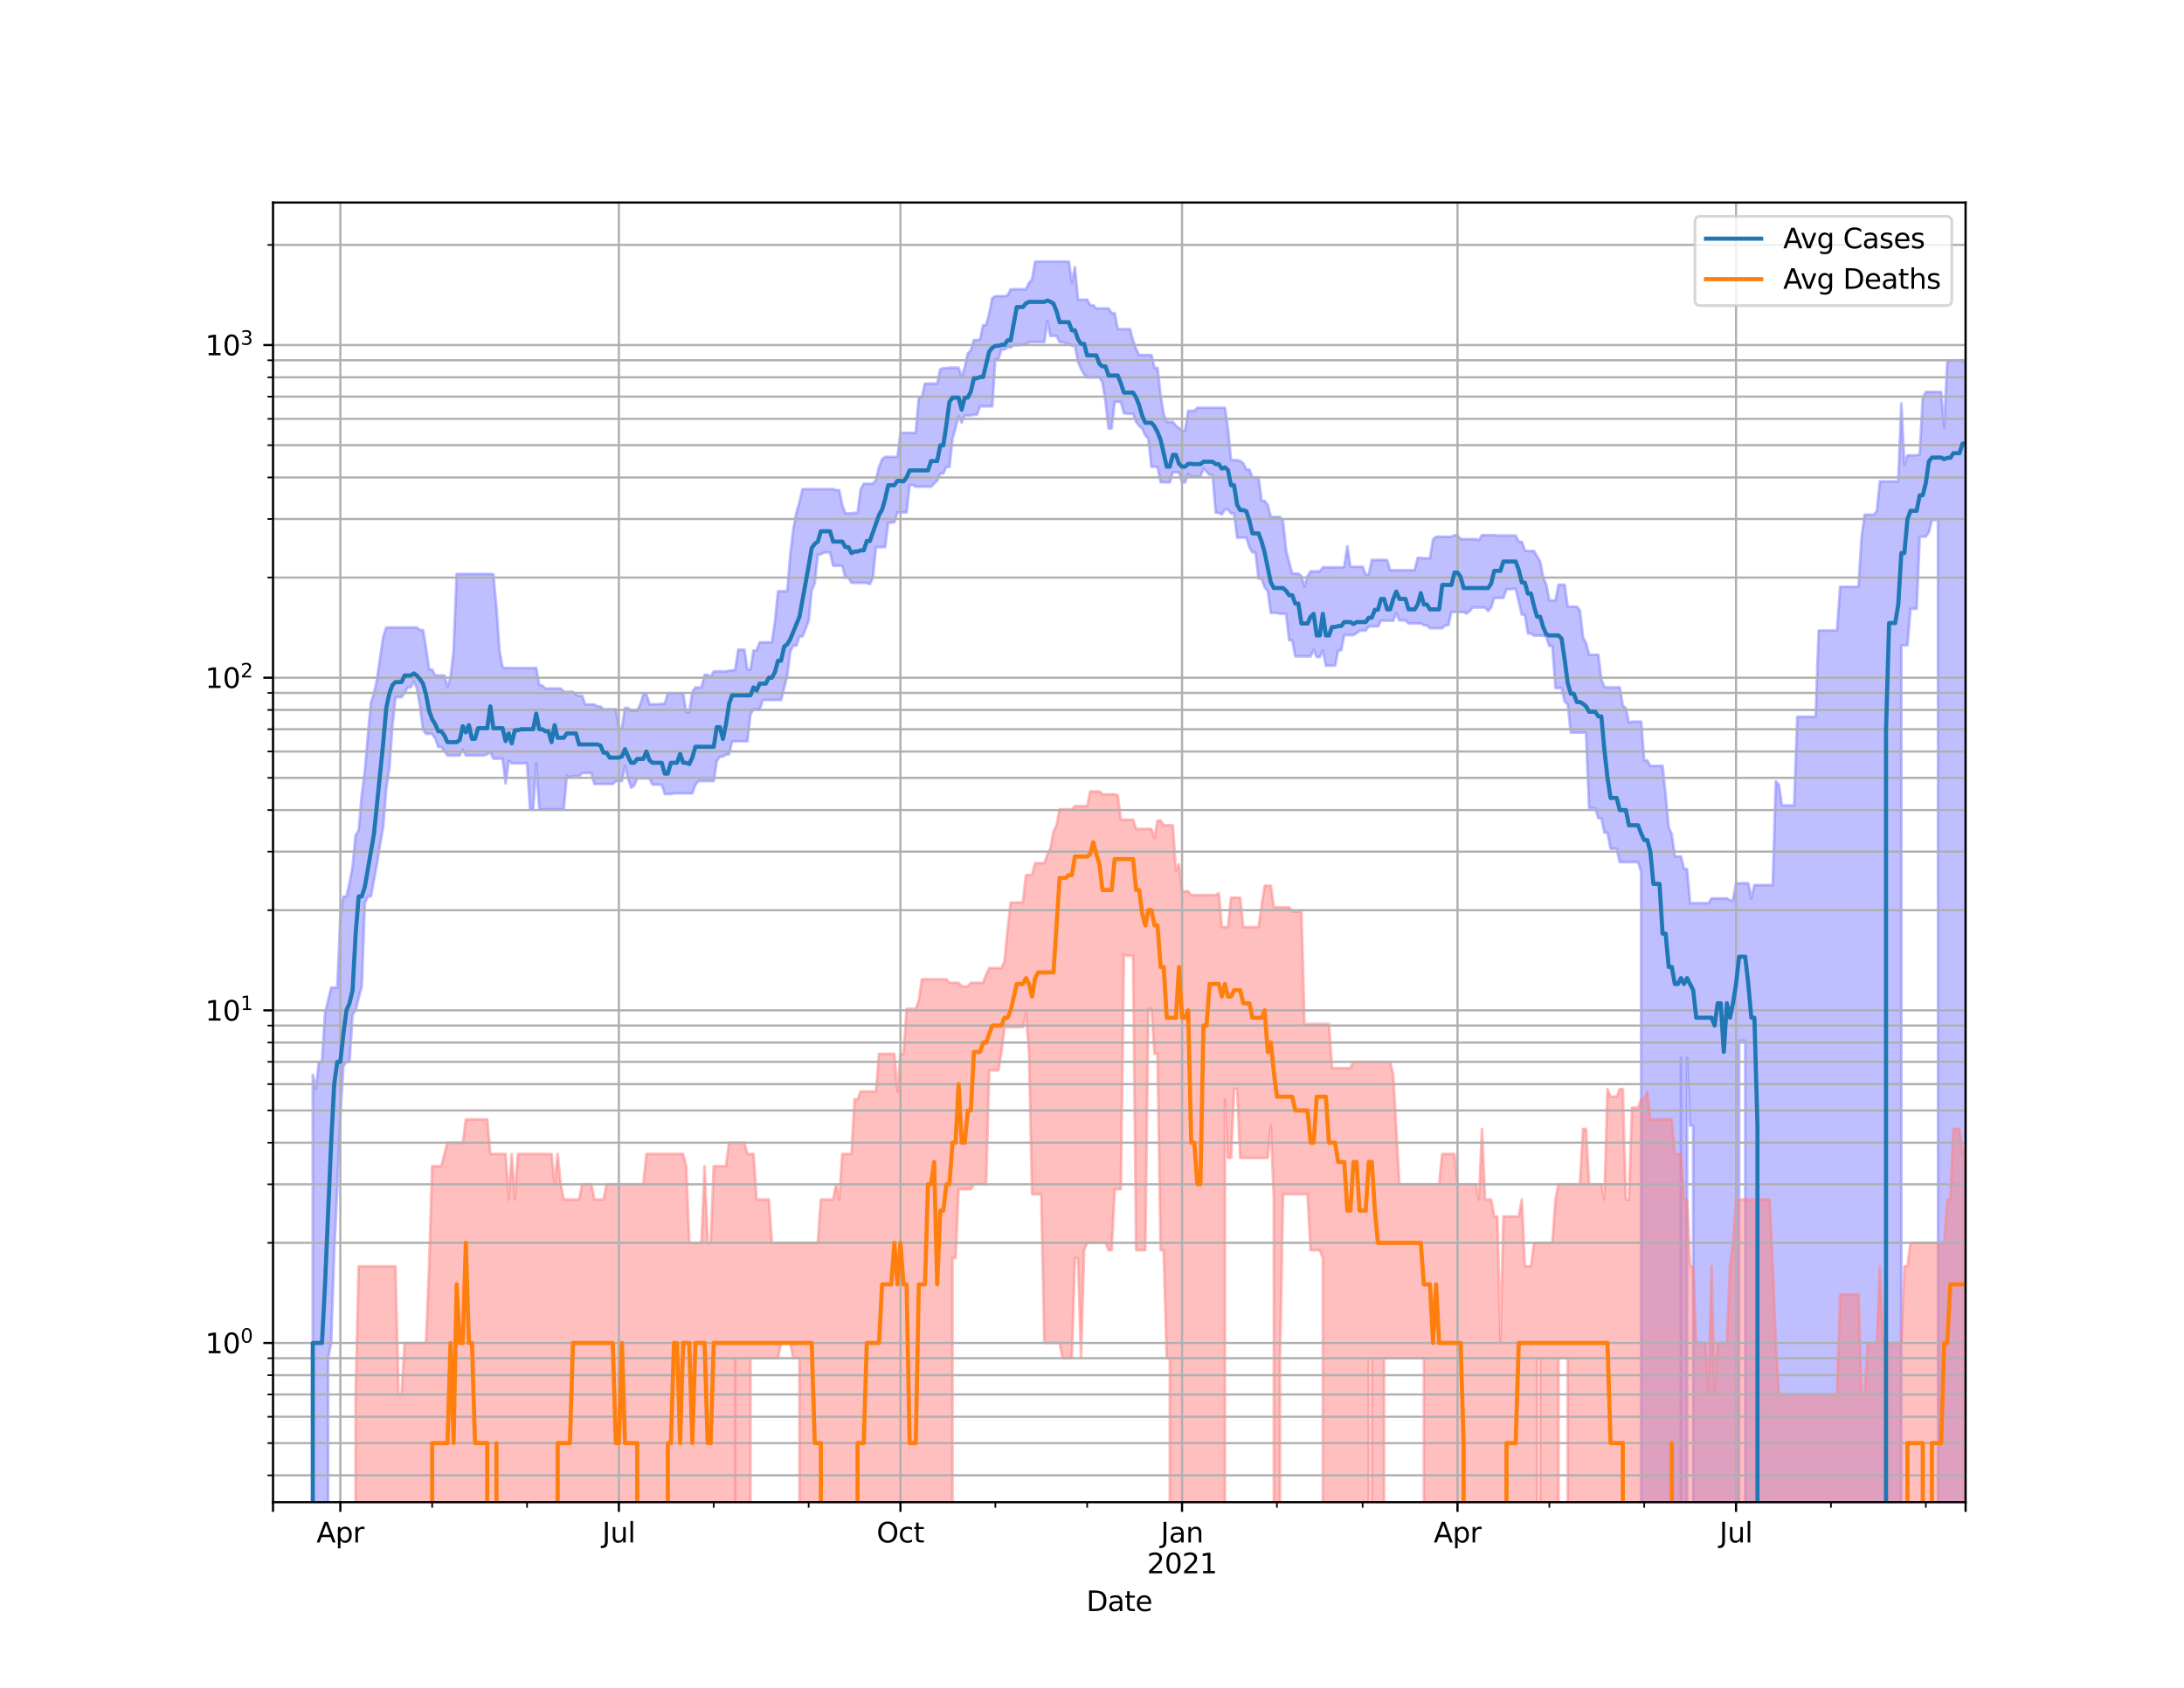 <?xml version="1.0" encoding="utf-8" standalone="no"?>
<!DOCTYPE svg PUBLIC "-//W3C//DTD SVG 1.1//EN"
  "http://www.w3.org/Graphics/SVG/1.1/DTD/svg11.dtd">
<svg height="612pt" version="1.1" viewBox="0 0 792 612" width="792pt" xmlns="http://www.w3.org/2000/svg" xmlns:xlink="http://www.w3.org/1999/xlink">
 <defs>
  <style type="text/css">*{stroke-linecap:butt;stroke-linejoin:round;}</style>
 </defs>
 <g id="figure_1">
  <g id="patch_1">
   <path d="M 0 612 
L 792 612 
L 792 0 
L 0 0 
z
" style="fill:#ffffff;"/>
  </g>
  <g id="axes_1">
   <g id="patch_2">
    <path d="M 99 544.68 
L 712.8 544.68 
L 712.8 73.44 
L 99 73.44 
z
" style="fill:#ffffff;"/>
   </g>
   <g id="PolyCollection_1">
    <path clip-path="url(#p68e2955192)" d="M 99 121098.831 
L 99 121098.831 
L 100.11 121098.831 
L 101.22 121098.831 
L 102.33 121098.831 
L 103.44 121098.831 
L 104.55 121098.831 
L 105.66 121098.831 
L 106.77 121098.831 
L 107.88 121098.831 
L 108.99 121098.831 
L 110.099 121098.831 
L 111.209 121098.831 
L 112.319 121098.831 
L 113.429 389.717 
L 114.539 394.874 
L 115.649 385.023 
L 116.759 385.023 
L 117.869 367.399 
L 118.979 362.796 
L 120.089 358.116 
L 121.199 358.116 
L 122.309 358.116 
L 123.419 332.719 
L 124.529 325.04 
L 125.639 325.04 
L 126.749 320.265 
L 127.859 314.119 
L 128.969 302.858 
L 130.078 301.019 
L 131.188 288.258 
L 132.298 279.781 
L 133.408 266.472 
L 134.518 254.737 
L 135.628 251.422 
L 136.738 246.202 
L 137.848 238.453 
L 138.958 230.948 
L 140.068 227.545 
L 141.178 227.545 
L 142.288 227.545 
L 143.398 227.545 
L 144.508 227.545 
L 145.618 227.545 
L 146.728 227.545 
L 147.838 227.545 
L 148.948 227.545 
L 150.058 227.545 
L 151.167 227.545 
L 152.277 228.441 
L 153.387 228.441 
L 154.497 234.842 
L 155.607 242.775 
L 156.717 242.775 
L 157.827 244.949 
L 158.937 244.949 
L 160.047 244.949 
L 161.157 244.949 
L 162.267 249.081 
L 163.377 245.676 
L 164.487 236.047 
L 165.597 208.102 
L 166.707 208.102 
L 167.817 208.102 
L 168.927 208.102 
L 170.037 208.102 
L 171.146 208.102 
L 172.256 208.102 
L 173.366 208.102 
L 174.476 208.102 
L 175.586 208.102 
L 176.696 208.102 
L 177.806 208.102 
L 178.916 208.255 
L 180.026 220.297 
L 181.136 236.004 
L 182.246 241.94 
L 183.356 242.233 
L 184.466 242.233 
L 185.576 242.233 
L 186.686 242.233 
L 187.796 242.233 
L 188.906 242.233 
L 190.016 242.233 
L 191.125 242.233 
L 192.235 242.233 
L 193.345 242.233 
L 194.455 242.233 
L 195.565 248.415 
L 196.675 248.581 
L 197.785 249.643 
L 198.895 249.643 
L 200.005 249.643 
L 201.115 249.643 
L 202.225 249.643 
L 203.335 249.643 
L 204.445 250.842 
L 205.555 250.842 
L 206.665 250.842 
L 207.775 250.842 
L 208.885 251.95 
L 209.995 252.306 
L 211.105 252.306 
L 212.214 255.426 
L 213.324 255.426 
L 214.434 255.426 
L 215.544 255.426 
L 216.654 256.187 
L 217.764 256.187 
L 218.874 257.156 
L 219.984 257.156 
L 221.094 257.156 
L 222.204 257.156 
L 223.314 257.156 
L 224.424 264.039 
L 225.534 264.039 
L 226.644 256.702 
L 227.754 256.702 
L 228.864 257.68 
L 229.974 257.68 
L 231.084 257.68 
L 232.193 255.363 
L 233.303 251.715 
L 234.413 251.715 
L 235.523 255.363 
L 236.633 255.363 
L 237.743 255.363 
L 238.853 255.363 
L 239.963 255.174 
L 241.073 255.174 
L 242.183 251.364 
L 243.293 251.364 
L 244.403 251.364 
L 245.513 251.364 
L 246.623 251.364 
L 247.733 251.364 
L 248.843 258.209 
L 249.953 258.209 
L 251.063 250.957 
L 252.173 249.249 
L 253.282 249.249 
L 254.392 249.249 
L 255.502 244.691 
L 256.612 244.691 
L 257.722 245.467 
L 258.832 243.473 
L 259.942 243.473 
L 261.052 243.473 
L 262.162 243.473 
L 263.272 243.473 
L 264.382 243.173 
L 265.492 243.173 
L 266.602 242.825 
L 267.712 235.571 
L 268.822 235.571 
L 269.932 235.571 
L 271.042 242.825 
L 272.152 242.825 
L 273.261 235.874 
L 274.371 235.874 
L 275.481 232.921 
L 276.591 232.921 
L 277.701 232.921 
L 278.811 232.921 
L 279.921 232.921 
L 281.031 225.335 
L 282.141 214.39 
L 283.251 214.39 
L 284.361 214.39 
L 285.471 214.39 
L 286.581 201.286 
L 287.691 191.852 
L 288.801 185.843 
L 289.911 182.09 
L 291.021 177.353 
L 292.131 177.353 
L 293.241 177.353 
L 294.35 177.353 
L 295.46 177.353 
L 296.57 177.353 
L 297.68 177.353 
L 298.79 177.353 
L 299.9 177.353 
L 301.01 177.353 
L 302.12 177.353 
L 303.23 177.737 
L 304.34 177.737 
L 305.45 183.221 
L 306.56 186.144 
L 307.67 186.144 
L 308.78 186.144 
L 309.89 185.943 
L 311 185.943 
L 312.11 177.438 
L 313.22 175.388 
L 314.329 175.388 
L 315.439 175.388 
L 316.549 175.388 
L 317.659 174.011 
L 318.769 169.325 
L 319.879 166.549 
L 320.989 165.656 
L 322.099 165.656 
L 323.209 165.656 
L 324.319 165.656 
L 325.429 165.656 
L 326.539 156.987 
L 327.649 156.987 
L 328.759 156.958 
L 329.869 156.958 
L 330.979 156.958 
L 332.089 156.958 
L 333.199 144.055 
L 334.308 144.055 
L 335.418 139.087 
L 336.528 139.087 
L 337.638 139.087 
L 338.748 139.087 
L 339.858 139.087 
L 340.968 133.914 
L 342.078 133.488 
L 343.188 133.488 
L 344.298 133.322 
L 345.408 133.322 
L 346.518 133.322 
L 347.628 133.322 
L 348.738 136.589 
L 349.848 133.322 
L 350.958 128.141 
L 352.068 127.102 
L 353.178 123.299 
L 354.288 123.299 
L 355.397 123.057 
L 356.507 117.882 
L 357.617 117.882 
L 358.727 113.659 
L 359.837 108.09 
L 360.947 107.391 
L 362.057 107.391 
L 363.167 107.391 
L 364.277 107.391 
L 365.387 107.078 
L 366.497 104.883 
L 367.607 104.883 
L 368.717 104.883 
L 369.827 104.883 
L 370.937 104.883 
L 372.047 104.883 
L 373.157 102.578 
L 374.267 101.352 
L 375.376 94.86 
L 376.486 94.86 
L 377.596 94.86 
L 378.706 94.86 
L 379.816 94.86 
L 380.926 94.86 
L 382.036 94.86 
L 383.146 94.86 
L 384.256 94.86 
L 385.366 94.86 
L 386.476 94.86 
L 387.586 94.86 
L 388.696 102.37 
L 389.806 96.874 
L 390.916 108.653 
L 392.026 108.653 
L 393.136 108.653 
L 394.246 108.653 
L 395.356 110.697 
L 396.465 110.697 
L 397.575 111.835 
L 398.685 111.835 
L 399.795 111.835 
L 400.905 111.835 
L 402.015 111.835 
L 403.125 113.546 
L 404.235 113.546 
L 405.345 119.344 
L 406.455 119.344 
L 407.565 119.344 
L 408.675 119.344 
L 409.785 119.344 
L 410.895 123.543 
L 412.005 126.55 
L 413.115 128.732 
L 414.225 128.749 
L 415.335 128.749 
L 416.444 128.749 
L 417.554 128.749 
L 418.664 133.384 
L 419.774 133.384 
L 420.884 143.516 
L 421.994 150.19 
L 423.104 152.968 
L 424.214 152.968 
L 425.324 152.968 
L 426.434 154.405 
L 427.544 155.171 
L 428.654 156.175 
L 429.764 156.175 
L 430.874 148.979 
L 431.984 148.979 
L 433.094 148.979 
L 434.204 147.851 
L 435.314 147.851 
L 436.424 147.851 
L 437.533 147.851 
L 438.643 147.851 
L 439.753 147.851 
L 440.863 147.851 
L 441.973 147.851 
L 443.083 147.851 
L 444.193 147.851 
L 445.303 155.376 
L 446.413 166.85 
L 447.523 166.85 
L 448.633 166.85 
L 449.743 167.177 
L 450.853 167.99 
L 451.963 170.234 
L 453.073 170.234 
L 454.183 173.139 
L 455.293 173.139 
L 456.403 173.139 
L 457.512 181.657 
L 458.622 181.657 
L 459.732 183.079 
L 460.842 187.436 
L 461.952 187.436 
L 463.062 187.436 
L 464.172 187.436 
L 465.282 189.009 
L 466.392 199.587 
L 467.502 203.954 
L 468.612 207.974 
L 469.722 207.974 
L 470.832 207.974 
L 471.942 208.899 
L 473.052 212.745 
L 474.162 208.899 
L 475.272 207.19 
L 476.382 207.19 
L 477.492 207.19 
L 478.601 207.19 
L 479.711 205.73 
L 480.821 205.73 
L 481.931 205.73 
L 483.041 205.73 
L 484.151 205.73 
L 485.261 205.73 
L 486.371 205.73 
L 487.481 205.511 
L 488.591 198.047 
L 489.701 205.511 
L 490.811 205.511 
L 491.921 205.511 
L 493.031 205.511 
L 494.141 205.511 
L 495.251 208.332 
L 496.361 208.332 
L 497.471 203.019 
L 498.58 203.019 
L 499.69 203.019 
L 500.8 203.019 
L 501.91 203.019 
L 503.02 203.088 
L 504.13 206.765 
L 505.24 206.765 
L 506.35 206.765 
L 507.46 206.765 
L 508.57 206.765 
L 509.68 206.765 
L 510.79 206.765 
L 511.9 206.765 
L 513.01 206.765 
L 514.12 202.282 
L 515.23 202.282 
L 516.34 202.42 
L 517.45 202.42 
L 518.559 202.42 
L 519.669 195.658 
L 520.779 194.64 
L 521.889 194.64 
L 522.999 194.64 
L 524.109 194.64 
L 525.219 194.64 
L 526.329 194.64 
L 527.439 194.051 
L 528.549 194.051 
L 529.659 195.477 
L 530.769 195.477 
L 531.879 195.477 
L 532.989 195.477 
L 534.099 195.477 
L 535.209 195.477 
L 536.319 195.839 
L 537.429 194.051 
L 538.539 194.051 
L 539.648 194.051 
L 540.758 194.051 
L 541.868 194.051 
L 542.978 194.169 
L 544.088 194.169 
L 545.198 194.169 
L 546.308 194.169 
L 547.418 194.169 
L 548.528 194.169 
L 549.638 194.169 
L 550.748 196.429 
L 551.858 196.429 
L 552.968 199.544 
L 554.078 199.805 
L 555.188 199.805 
L 556.298 199.805 
L 557.408 201.805 
L 558.518 203.531 
L 559.627 209.499 
L 560.737 211.942 
L 561.847 217.718 
L 562.957 217.718 
L 564.067 217.718 
L 565.177 212.025 
L 566.287 212.025 
L 567.397 212.025 
L 568.507 220.008 
L 569.617 220.008 
L 570.727 220.008 
L 571.837 220.008 
L 572.947 221.372 
L 574.057 231.106 
L 575.167 233.167 
L 576.277 237.415 
L 577.387 237.415 
L 578.497 237.415 
L 579.607 237.415 
L 580.716 246.414 
L 581.826 249.081 
L 582.936 249.249 
L 584.046 249.249 
L 585.156 249.249 
L 586.266 249.249 
L 587.376 249.249 
L 588.486 255.869 
L 589.596 256.766 
L 590.706 262.07 
L 591.816 261.642 
L 592.926 261.642 
L 594.036 261.642 
L 595.146 261.642 
L 596.256 275.727 
L 597.366 275.727 
L 598.476 277.715 
L 599.586 277.715 
L 600.695 277.715 
L 601.805 277.715 
L 602.915 277.715 
L 604.025 288.258 
L 605.135 300.124 
L 606.245 302.392 
L 607.355 310.57 
L 608.465 310.57 
L 609.575 310.57 
L 610.685 315.095 
L 611.795 315.095 
L 612.905 327.477 
L 614.015 327.477 
L 615.125 327.477 
L 616.235 327.477 
L 617.345 327.477 
L 618.455 327.477 
L 619.565 327.477 
L 620.675 325.759 
L 621.784 325.759 
L 622.894 325.759 
L 624.004 325.759 
L 625.114 325.759 
L 626.224 325.759 
L 627.334 326.489 
L 628.444 326.489 
L 629.554 320.265 
L 630.664 320.265 
L 631.774 320.265 
L 632.884 320.265 
L 633.994 320.265 
L 635.104 325.759 
L 636.214 320.921 
L 637.324 320.921 
L 638.434 320.921 
L 639.544 320.921 
L 640.654 320.921 
L 641.763 320.921 
L 642.873 320.921 
L 643.983 283.309 
L 645.093 284.613 
L 646.203 292.049 
L 647.313 292.049 
L 648.423 292.049 
L 649.533 292.049 
L 650.643 292.049 
L 651.753 259.897 
L 652.863 259.897 
L 653.973 259.897 
L 655.083 259.897 
L 656.193 259.897 
L 657.303 259.897 
L 658.413 259.897 
L 659.523 228.63 
L 660.633 228.63 
L 661.742 228.63 
L 662.852 228.63 
L 663.962 228.63 
L 665.072 228.63 
L 666.182 228.63 
L 667.292 212.773 
L 668.402 212.773 
L 669.512 212.773 
L 670.622 212.773 
L 671.732 212.773 
L 672.842 212.773 
L 673.952 212.773 
L 675.062 195.037 
L 676.172 186.617 
L 677.282 186.617 
L 678.392 186.617 
L 679.502 186.617 
L 680.612 185.311 
L 681.722 174.533 
L 682.831 174.533 
L 683.941 174.533 
L 685.051 174.533 
L 686.161 174.533 
L 687.271 174.533 
L 688.381 174.533 
L 689.491 146.251 
L 690.601 168.479 
L 691.711 165.091 
L 692.821 165.091 
L 693.931 165.091 
L 695.041 165.091 
L 696.151 164.822 
L 697.261 144.493 
L 698.371 142.113 
L 699.481 142.113 
L 700.591 142.113 
L 701.701 142.113 
L 702.81 142.113 
L 703.92 142.113 
L 705.03 155.013 
L 706.14 131.374 
L 707.25 130.653 
L 708.36 130.653 
L 709.47 130.653 
L 710.58 130.653 
L 711.69 130.653 
L 712.8 131.807 
L 712.8 121098.831 
L 712.8 121098.831 
L 711.69 121098.831 
L 710.58 121098.831 
L 709.47 121098.831 
L 708.36 121098.831 
L 707.25 121098.831 
L 706.14 121098.831 
L 705.03 121098.831 
L 703.92 121098.831 
L 702.81 188.55 
L 701.701 188.55 
L 700.591 188.55 
L 699.481 193.007 
L 698.371 194.581 
L 697.261 194.581 
L 696.151 194.581 
L 695.041 220.75 
L 693.931 220.75 
L 692.821 220.75 
L 691.711 233.998 
L 690.601 233.998 
L 689.491 233.998 
L 688.381 121098.831 
L 687.271 121098.831 
L 686.161 121098.831 
L 685.051 121098.831 
L 683.941 121098.831 
L 682.831 121098.831 
L 681.722 121098.831 
L 680.612 121098.831 
L 679.502 121098.831 
L 678.392 121098.831 
L 677.282 121098.831 
L 676.172 121098.831 
L 675.062 121098.831 
L 673.952 121098.831 
L 672.842 121098.831 
L 671.732 121098.831 
L 670.622 121098.831 
L 669.512 121098.831 
L 668.402 121098.831 
L 667.292 121098.831 
L 666.182 121098.831 
L 665.072 121098.831 
L 663.962 121098.831 
L 662.852 121098.831 
L 661.742 121098.831 
L 660.633 121098.831 
L 659.523 121098.831 
L 658.413 121098.831 
L 657.303 121098.831 
L 656.193 121098.831 
L 655.083 121098.831 
L 653.973 121098.831 
L 652.863 121098.831 
L 651.753 121098.831 
L 650.643 121098.831 
L 649.533 121098.831 
L 648.423 121098.831 
L 647.313 121098.831 
L 646.203 121098.831 
L 645.093 121098.831 
L 643.983 121098.831 
L 642.873 121098.831 
L 641.763 121098.831 
L 640.654 121098.831 
L 639.544 121098.831 
L 638.434 121098.831 
L 637.324 121098.831 
L 636.214 121098.831 
L 635.104 121098.831 
L 633.994 121098.831 
L 632.884 377.378 
L 631.774 377.378 
L 630.664 377.378 
L 629.554 121098.831 
L 628.444 121098.831 
L 627.334 121098.831 
L 626.224 121098.831 
L 625.114 121098.831 
L 624.004 121098.831 
L 622.894 121098.831 
L 621.784 121098.831 
L 620.675 121098.831 
L 619.565 121098.831 
L 618.455 121098.831 
L 617.345 121098.831 
L 616.235 121098.831 
L 615.125 121098.831 
L 614.015 408.167 
L 612.905 408.167 
L 611.795 383.548 
L 610.685 121098.831 
L 609.575 383.548 
L 608.465 121098.831 
L 607.355 121098.831 
L 606.245 121098.831 
L 605.135 121098.831 
L 604.025 121098.831 
L 602.915 121098.831 
L 601.805 121098.831 
L 600.695 121098.831 
L 599.586 121098.831 
L 598.476 121098.831 
L 597.366 121098.831 
L 596.256 121098.831 
L 595.146 316.089 
L 594.036 312.595 
L 592.926 312.595 
L 591.816 312.595 
L 590.706 312.595 
L 589.596 312.595 
L 588.486 312.595 
L 587.376 312.595 
L 586.266 307.757 
L 585.156 307.757 
L 584.046 307.757 
L 582.936 301.93 
L 581.826 301.93 
L 580.716 296.688 
L 579.607 296.688 
L 578.497 293.074 
L 577.387 293.074 
L 576.277 293.074 
L 575.167 265.623 
L 574.057 265.623 
L 572.947 265.623 
L 571.837 265.623 
L 570.727 265.623 
L 569.617 265.623 
L 568.507 255.363 
L 567.397 254.303 
L 566.287 249.473 
L 565.177 249.473 
L 564.067 249.473 
L 562.957 234.208 
L 561.847 234.208 
L 560.737 230.988 
L 559.627 230.437 
L 558.518 230.437 
L 557.408 230.437 
L 556.298 230.437 
L 555.188 229.699 
L 554.078 229.699 
L 552.968 222.874 
L 551.858 222.874 
L 550.748 218.057 
L 549.638 213.391 
L 548.528 213.618 
L 547.418 213.618 
L 546.308 213.618 
L 545.198 216.776 
L 544.088 216.776 
L 542.978 216.776 
L 541.868 216.776 
L 540.758 220.265 
L 539.648 221.536 
L 538.539 220.265 
L 537.429 220.265 
L 536.319 220.265 
L 535.209 220.265 
L 534.099 220.265 
L 532.989 221.536 
L 531.879 222.469 
L 530.769 221.934 
L 529.659 221.934 
L 528.549 221.934 
L 527.439 221.934 
L 526.329 221.934 
L 525.219 226.701 
L 524.109 226.701 
L 522.999 227.805 
L 521.889 227.805 
L 520.779 227.805 
L 519.669 227.805 
L 518.559 227.805 
L 517.45 226.701 
L 516.34 226.701 
L 515.23 226.049 
L 514.12 226.049 
L 513.01 226.049 
L 511.9 226.049 
L 510.79 226.049 
L 509.68 224.946 
L 508.57 224.946 
L 507.46 224.946 
L 506.35 222.368 
L 505.24 225.051 
L 504.13 225.051 
L 503.02 225.051 
L 501.91 225.051 
L 500.8 225.051 
L 499.69 227.14 
L 498.58 227.14 
L 497.471 227.14 
L 496.361 227.14 
L 495.251 228.668 
L 494.141 228.668 
L 493.031 228.668 
L 491.921 229.584 
L 490.811 230.281 
L 489.701 230.281 
L 488.591 230.281 
L 487.481 230.281 
L 486.371 235.83 
L 485.261 235.83 
L 484.151 241.359 
L 483.041 241.359 
L 481.931 241.359 
L 480.821 241.359 
L 479.711 235.83 
L 478.601 238.226 
L 477.492 238.226 
L 476.382 235.571 
L 475.272 237.999 
L 474.162 237.999 
L 473.052 237.999 
L 471.942 237.999 
L 470.832 237.999 
L 469.722 237.999 
L 468.612 232.187 
L 467.502 232.187 
L 466.392 222.57 
L 465.282 222.57 
L 464.172 222.57 
L 463.062 222.201 
L 461.952 222.201 
L 460.842 222.201 
L 459.732 214.217 
L 458.622 212.997 
L 457.512 209.815 
L 456.403 209.815 
L 455.293 200.287 
L 454.183 200.287 
L 453.073 198.428 
L 451.963 194.918 
L 450.853 194.918 
L 449.743 194.918 
L 448.633 194.918 
L 447.523 186.144 
L 446.413 186.144 
L 445.303 184.703 
L 444.193 184.703 
L 443.083 186.515 
L 441.973 185.91 
L 440.863 185.91 
L 439.753 172.153 
L 438.643 172.153 
L 437.533 171.008 
L 436.424 169.814 
L 435.314 172.839 
L 434.204 172.839 
L 433.094 172.839 
L 431.984 172.839 
L 430.874 171.819 
L 429.764 174.898 
L 428.654 174.898 
L 427.544 171.26 
L 426.434 171.26 
L 425.324 171.26 
L 424.214 174.898 
L 423.104 174.898 
L 421.994 174.898 
L 420.884 174.898 
L 419.774 169.252 
L 418.664 169.252 
L 417.554 169.252 
L 416.444 159.039 
L 415.335 157.871 
L 414.225 155.357 
L 413.115 154.442 
L 412.005 152.977 
L 410.895 150.013 
L 409.785 150.013 
L 408.675 150.013 
L 407.565 149.795 
L 406.455 145.728 
L 405.345 145.728 
L 404.235 145.728 
L 403.125 155.357 
L 402.015 155.357 
L 400.905 145.728 
L 399.795 138.576 
L 398.685 136.857 
L 397.575 136.857 
L 396.465 136.857 
L 395.356 136.857 
L 394.246 136.857 
L 393.136 135.691 
L 392.026 133.765 
L 390.916 131.08 
L 389.806 125.374 
L 388.696 125.374 
L 387.586 124.569 
L 386.476 124.569 
L 385.366 124.013 
L 384.256 124.013 
L 383.146 121.759 
L 382.036 121.759 
L 380.926 121.759 
L 379.816 116.385 
L 378.706 124.013 
L 377.596 124.023 
L 376.486 124.023 
L 375.376 124.023 
L 374.267 124.023 
L 373.157 124.023 
L 372.047 124.928 
L 370.937 124.928 
L 369.827 125.174 
L 368.717 125.174 
L 367.607 125.174 
L 366.497 125.961 
L 365.387 125.961 
L 364.277 126.734 
L 363.167 126.734 
L 362.057 130.218 
L 360.947 130.218 
L 359.837 147.336 
L 358.727 147.336 
L 357.617 147.336 
L 356.507 147.336 
L 355.397 147.336 
L 354.288 150.36 
L 353.178 150.36 
L 352.068 150.666 
L 350.958 150.666 
L 349.848 150.666 
L 348.738 153.2 
L 347.628 150.837 
L 346.518 155.134 
L 345.408 159.079 
L 344.298 169.3 
L 343.188 169.3 
L 342.078 171.666 
L 340.968 171.666 
L 339.858 174.251 
L 338.748 175.319 
L 337.638 176.466 
L 336.528 176.466 
L 335.418 176.466 
L 334.308 176.466 
L 333.199 176.466 
L 332.089 176.466 
L 330.979 175.882 
L 329.869 175.882 
L 328.759 185.81 
L 327.649 185.81 
L 326.539 185.81 
L 325.429 185.81 
L 324.319 189.383 
L 323.209 189.508 
L 322.099 189.508 
L 320.989 198.386 
L 319.879 198.386 
L 318.769 198.386 
L 317.659 198.386 
L 316.549 209.368 
L 315.439 211.832 
L 314.329 211.341 
L 313.22 211.341 
L 312.11 211.341 
L 311 211.341 
L 309.89 211.341 
L 308.78 211.341 
L 307.67 209.421 
L 306.56 209.421 
L 305.45 205.123 
L 304.34 205.123 
L 303.23 205.123 
L 302.12 205.123 
L 301.01 200.309 
L 299.9 200.309 
L 298.79 200.309 
L 297.68 201.04 
L 296.57 201.04 
L 295.46 211.45 
L 294.35 214.017 
L 293.241 225.122 
L 292.131 227.992 
L 291.021 230.751 
L 289.911 230.751 
L 288.801 234.124 
L 287.691 234.124 
L 286.581 236.135 
L 285.471 245.104 
L 284.361 249.417 
L 283.251 253.812 
L 282.141 253.812 
L 281.031 253.812 
L 279.921 253.812 
L 278.811 253.812 
L 277.701 253.812 
L 276.591 253.873 
L 275.481 257.221 
L 274.371 257.221 
L 273.261 257.221 
L 272.152 259.012 
L 271.042 268.779 
L 269.932 268.779 
L 268.822 268.779 
L 267.712 268.779 
L 266.602 268.779 
L 265.492 268.779 
L 264.382 273.544 
L 263.272 273.544 
L 262.162 274.352 
L 261.052 274.352 
L 259.942 275.913 
L 258.832 283.201 
L 257.722 283.201 
L 256.612 283.201 
L 255.502 283.201 
L 254.392 283.201 
L 253.282 283.201 
L 252.173 284.613 
L 251.063 287.672 
L 249.953 287.672 
L 248.843 287.672 
L 247.733 287.672 
L 246.623 287.672 
L 245.513 287.672 
L 244.403 287.672 
L 243.293 287.906 
L 242.183 287.906 
L 241.073 287.906 
L 239.963 284.503 
L 238.853 284.503 
L 237.743 284.503 
L 236.633 284.503 
L 235.523 282.246 
L 234.413 282.246 
L 233.303 282.246 
L 232.193 282.246 
L 231.084 282.246 
L 229.974 284.833 
L 228.864 285.613 
L 227.754 282.246 
L 226.644 277.715 
L 225.534 283.201 
L 224.424 283.201 
L 223.314 283.201 
L 222.204 284.284 
L 221.094 284.284 
L 219.984 284.284 
L 218.874 284.284 
L 217.764 284.284 
L 216.654 284.284 
L 215.544 284.284 
L 214.434 280.285 
L 213.324 280.285 
L 212.214 280.285 
L 211.105 280.285 
L 209.995 281.411 
L 208.885 281.411 
L 207.775 281.411 
L 206.665 281.932 
L 205.555 281.102 
L 204.445 293.463 
L 203.335 293.463 
L 202.225 293.463 
L 201.115 293.463 
L 200.005 293.463 
L 198.895 293.463 
L 197.785 293.463 
L 196.675 293.463 
L 195.565 293.463 
L 194.455 276.664 
L 193.345 293.463 
L 192.235 293.463 
L 191.125 276.664 
L 190.016 276.759 
L 188.906 276.759 
L 187.796 276.759 
L 186.686 276.759 
L 185.576 276.759 
L 184.466 275.913 
L 183.356 284.066 
L 182.246 275.081 
L 181.136 275.081 
L 180.026 275.081 
L 178.916 275.081 
L 177.806 272.661 
L 176.696 273.455 
L 175.586 273.902 
L 174.476 273.902 
L 173.366 273.902 
L 172.256 273.902 
L 171.146 273.902 
L 170.037 273.902 
L 168.927 273.902 
L 167.817 271.792 
L 166.707 273.902 
L 165.597 273.902 
L 164.487 273.902 
L 163.377 273.902 
L 162.267 273.902 
L 161.157 272.312 
L 160.047 270.853 
L 158.937 270.853 
L 157.827 267.812 
L 156.717 266.084 
L 155.607 266.084 
L 154.497 266.084 
L 153.387 264.561 
L 152.277 255.742 
L 151.167 249.53 
L 150.058 247.001 
L 148.948 249.193 
L 147.838 249.193 
L 146.728 251.306 
L 145.618 252.783 
L 144.508 252.783 
L 143.398 252.783 
L 142.288 263.595 
L 141.178 278.59 
L 140.068 285.95 
L 138.958 299.829 
L 137.848 306.072 
L 136.738 312.972 
L 135.628 318.976 
L 134.518 325.04 
L 133.408 325.04 
L 132.298 327.477 
L 131.188 357.671 
L 130.078 361.826 
L 128.969 366.34 
L 127.859 367.936 
L 126.749 385.023 
L 125.639 385.023 
L 124.529 386.542 
L 123.419 404.786 
L 122.309 431.182 
L 121.199 453.331 
L 120.089 486.952 
L 118.979 492.471 
L 117.869 121098.831 
L 116.759 121098.831 
L 115.649 121098.831 
L 114.539 121098.831 
L 113.429 121098.831 
L 112.319 121098.831 
L 111.209 121098.831 
L 110.099 121098.831 
L 108.99 121098.831 
L 107.88 121098.831 
L 106.77 121098.831 
L 105.66 121098.831 
L 104.55 121098.831 
L 103.44 121098.831 
L 102.33 121098.831 
L 101.22 121098.831 
L 100.11 121098.831 
L 99 121098.831 
z
" style="fill:#8080ff;fill-opacity:0.5;stroke:#8080ff;stroke-opacity:0.5;"/>
   </g>
   <g id="PolyCollection_2">
    <path clip-path="url(#p68e2955192)" d="M 99 121098.831 
L 99 121098.831 
L 100.11 121098.831 
L 101.22 121098.831 
L 102.33 121098.831 
L 103.44 121098.831 
L 104.55 121098.831 
L 105.66 121098.831 
L 106.77 121098.831 
L 107.88 121098.831 
L 108.99 121098.831 
L 110.099 121098.831 
L 111.209 121098.831 
L 112.319 121098.831 
L 113.429 121098.831 
L 114.539 121098.831 
L 115.649 121098.831 
L 116.759 121098.831 
L 117.869 121098.831 
L 118.979 121098.831 
L 120.089 121098.831 
L 121.199 121098.831 
L 122.309 121098.831 
L 123.419 121098.831 
L 124.529 121098.831 
L 125.639 121098.831 
L 126.749 121098.831 
L 127.859 121098.831 
L 128.969 505.635 
L 130.078 459.157 
L 131.188 459.157 
L 132.298 459.157 
L 133.408 459.157 
L 134.518 459.157 
L 135.628 459.157 
L 136.738 459.157 
L 137.848 459.157 
L 138.958 459.157 
L 140.068 459.157 
L 141.178 459.157 
L 142.288 459.157 
L 143.398 459.157 
L 144.508 505.635 
L 145.618 505.635 
L 146.728 486.952 
L 147.838 486.952 
L 148.948 486.952 
L 150.058 486.952 
L 151.167 486.952 
L 152.277 486.952 
L 153.387 486.952 
L 154.497 486.952 
L 155.607 459.157 
L 156.717 422.85 
L 157.827 422.85 
L 158.937 422.85 
L 160.047 422.85 
L 161.157 418.42 
L 162.267 414.337 
L 163.377 414.337 
L 164.487 414.337 
L 165.597 414.337 
L 166.707 414.337 
L 167.817 414.337 
L 168.927 405.889 
L 170.037 405.889 
L 171.146 405.889 
L 172.256 405.889 
L 173.366 405.889 
L 174.476 405.889 
L 175.586 405.889 
L 176.696 405.889 
L 177.806 418.42 
L 178.916 418.42 
L 180.026 418.42 
L 181.136 418.42 
L 182.246 418.42 
L 183.356 418.42 
L 184.466 434.925 
L 185.576 418.42 
L 186.686 434.925 
L 187.796 418.42 
L 188.906 418.42 
L 190.016 418.42 
L 191.125 418.42 
L 192.235 418.42 
L 193.345 418.42 
L 194.455 418.42 
L 195.565 418.42 
L 196.675 418.42 
L 197.785 418.42 
L 198.895 418.42 
L 200.005 418.42 
L 201.115 429.406 
L 202.225 418.42 
L 203.335 429.406 
L 204.445 434.925 
L 205.555 434.925 
L 206.665 434.925 
L 207.775 434.925 
L 208.885 434.925 
L 209.995 434.925 
L 211.105 429.406 
L 212.214 429.406 
L 213.324 429.406 
L 214.434 429.406 
L 215.544 434.925 
L 216.654 434.925 
L 217.764 434.925 
L 218.874 434.925 
L 219.984 429.406 
L 221.094 429.406 
L 222.204 429.406 
L 223.314 429.406 
L 224.424 429.406 
L 225.534 429.406 
L 226.644 429.406 
L 227.754 429.406 
L 228.864 429.406 
L 229.974 429.406 
L 231.084 429.406 
L 232.193 429.406 
L 233.303 429.406 
L 234.413 418.42 
L 235.523 418.42 
L 236.633 418.42 
L 237.743 418.42 
L 238.853 418.42 
L 239.963 418.42 
L 241.073 418.42 
L 242.183 418.42 
L 243.293 418.42 
L 244.403 418.42 
L 245.513 418.42 
L 246.623 418.42 
L 247.733 418.42 
L 248.843 422.85 
L 249.953 450.644 
L 251.063 450.644 
L 252.173 450.644 
L 253.282 450.644 
L 254.392 450.644 
L 255.502 422.85 
L 256.612 450.644 
L 257.722 450.644 
L 258.832 422.85 
L 259.942 422.85 
L 261.052 422.85 
L 262.162 422.85 
L 263.272 422.85 
L 264.382 414.337 
L 265.492 414.337 
L 266.602 414.337 
L 267.712 414.337 
L 268.822 414.337 
L 269.932 414.337 
L 271.042 418.42 
L 272.152 418.42 
L 273.261 418.42 
L 274.371 434.925 
L 275.481 434.925 
L 276.591 434.925 
L 277.701 434.925 
L 278.811 434.925 
L 279.921 450.644 
L 281.031 450.644 
L 282.141 450.644 
L 283.251 450.644 
L 284.361 450.644 
L 285.471 450.644 
L 286.581 450.644 
L 287.691 450.644 
L 288.801 450.644 
L 289.911 450.644 
L 291.021 450.644 
L 292.131 450.644 
L 293.241 450.644 
L 294.35 450.644 
L 295.46 450.644 
L 296.57 450.644 
L 297.68 434.925 
L 298.79 434.925 
L 299.9 434.925 
L 301.01 434.925 
L 302.12 434.925 
L 303.23 429.406 
L 304.34 434.925 
L 305.45 418.42 
L 306.56 418.42 
L 307.67 418.42 
L 308.78 418.42 
L 309.89 398.617 
L 311 398.617 
L 312.11 395.785 
L 313.22 395.785 
L 314.329 395.785 
L 315.439 395.785 
L 316.549 395.785 
L 317.659 395.785 
L 318.769 382.113 
L 319.879 382.113 
L 320.989 382.113 
L 322.099 382.113 
L 323.209 382.113 
L 324.319 382.113 
L 325.429 395.785 
L 326.539 382.113 
L 327.649 382.113 
L 328.759 365.819 
L 329.869 365.819 
L 330.979 365.819 
L 332.089 365.819 
L 333.199 362.796 
L 334.308 355.073 
L 335.418 355.073 
L 336.528 355.073 
L 337.638 355.073 
L 338.748 355.073 
L 339.858 355.073 
L 340.968 355.073 
L 342.078 355.073 
L 343.188 355.073 
L 344.298 356.355 
L 345.408 356.355 
L 346.518 356.355 
L 347.628 356.355 
L 348.738 357.671 
L 349.848 357.671 
L 350.958 357.671 
L 352.068 356.355 
L 353.178 356.355 
L 354.288 356.355 
L 355.397 356.355 
L 356.507 356.355 
L 357.617 353.41 
L 358.727 351.01 
L 359.837 351.01 
L 360.947 351.01 
L 362.057 351.01 
L 363.167 351.01 
L 364.277 348.716 
L 365.387 337.027 
L 366.497 327.228 
L 367.607 327.228 
L 368.717 327.228 
L 369.827 327.228 
L 370.937 327.228 
L 372.047 317.307 
L 373.157 317.307 
L 374.267 317.307 
L 375.376 312.972 
L 376.486 312.972 
L 377.596 312.972 
L 378.706 312.972 
L 379.816 309.852 
L 380.926 307.586 
L 382.036 301.473 
L 383.146 299.244 
L 384.256 293.463 
L 385.366 293.463 
L 386.476 293.463 
L 387.586 293.463 
L 388.696 293.463 
L 389.806 292.304 
L 390.916 292.304 
L 392.026 292.304 
L 393.136 292.304 
L 394.246 292.304 
L 395.356 286.976 
L 396.465 286.976 
L 397.575 286.976 
L 398.685 286.976 
L 399.795 288.023 
L 400.905 288.023 
L 402.015 288.023 
L 403.125 288.023 
L 404.235 288.023 
L 405.345 288.376 
L 406.455 297.245 
L 407.565 297.245 
L 408.675 297.245 
L 409.785 297.245 
L 410.895 297.245 
L 412.005 300.57 
L 413.115 300.57 
L 414.225 300.57 
L 415.335 300.57 
L 416.444 300.57 
L 417.554 300.57 
L 418.664 303.801 
L 419.774 297.526 
L 420.884 297.526 
L 421.994 299.244 
L 423.104 299.244 
L 424.214 299.244 
L 425.324 299.244 
L 426.434 315.689 
L 427.544 313.352 
L 428.654 323.169 
L 429.764 323.169 
L 430.874 323.169 
L 431.984 324.566 
L 433.094 324.566 
L 434.204 324.566 
L 435.314 324.566 
L 436.424 324.566 
L 437.533 324.566 
L 438.643 324.566 
L 439.753 324.566 
L 440.863 324.566 
L 441.973 323.863 
L 443.083 336.137 
L 444.193 336.137 
L 445.303 336.137 
L 446.413 325.518 
L 447.523 325.518 
L 448.633 325.518 
L 449.743 325.518 
L 450.853 336.137 
L 451.963 336.137 
L 453.073 336.137 
L 454.183 336.137 
L 455.293 336.137 
L 456.403 336.137 
L 457.512 328.484 
L 458.622 321.141 
L 459.732 321.141 
L 460.842 321.141 
L 461.952 328.995 
L 463.062 328.995 
L 464.172 328.995 
L 465.282 328.995 
L 466.392 328.995 
L 467.502 328.995 
L 468.612 330.559 
L 469.722 330.559 
L 470.832 330.559 
L 471.942 330.559 
L 473.052 371.28 
L 474.162 371.28 
L 475.272 371.28 
L 476.382 371.28 
L 477.492 371.28 
L 478.601 371.28 
L 479.711 371.28 
L 480.821 371.28 
L 481.931 371.28 
L 483.041 387.318 
L 484.151 387.318 
L 485.261 387.318 
L 486.371 387.318 
L 487.481 387.318 
L 488.591 387.318 
L 489.701 387.318 
L 490.811 385.023 
L 491.921 385.023 
L 493.031 385.023 
L 494.141 385.023 
L 495.251 385.023 
L 496.361 385.023 
L 497.471 385.023 
L 498.58 385.023 
L 499.69 385.023 
L 500.8 385.023 
L 501.91 385.023 
L 503.02 385.023 
L 504.13 385.023 
L 505.24 389.717 
L 506.35 409.344 
L 507.46 429.406 
L 508.57 429.406 
L 509.68 429.406 
L 510.79 429.406 
L 511.9 429.406 
L 513.01 429.406 
L 514.12 429.406 
L 515.23 429.406 
L 516.34 429.406 
L 517.45 429.406 
L 518.559 429.406 
L 519.669 429.406 
L 520.779 429.406 
L 521.889 429.406 
L 522.999 418.42 
L 524.109 418.42 
L 525.219 418.42 
L 526.329 418.42 
L 527.439 418.42 
L 528.549 429.406 
L 529.659 429.406 
L 530.769 429.406 
L 531.879 429.406 
L 532.989 429.406 
L 534.099 429.406 
L 535.209 429.406 
L 536.319 434.925 
L 537.429 409.344 
L 538.539 434.925 
L 539.648 434.925 
L 540.758 434.925 
L 541.868 441.094 
L 542.978 441.094 
L 544.088 486.952 
L 545.198 441.094 
L 546.308 441.094 
L 547.418 441.094 
L 548.528 441.094 
L 549.638 441.094 
L 550.748 441.094 
L 551.858 434.925 
L 552.968 459.157 
L 554.078 459.157 
L 555.188 459.157 
L 556.298 450.644 
L 557.408 450.644 
L 558.518 450.644 
L 559.627 450.644 
L 560.737 450.644 
L 561.847 450.644 
L 562.957 450.644 
L 564.067 434.925 
L 565.177 429.406 
L 566.287 429.406 
L 567.397 429.406 
L 568.507 429.406 
L 569.617 429.406 
L 570.727 429.406 
L 571.837 429.406 
L 572.947 429.406 
L 574.057 409.344 
L 575.167 409.344 
L 576.277 429.406 
L 577.387 429.406 
L 578.497 429.406 
L 579.607 429.406 
L 580.716 429.406 
L 581.826 434.925 
L 582.936 394.874 
L 584.046 397.656 
L 585.156 397.656 
L 586.266 397.656 
L 587.376 394.874 
L 588.486 394.874 
L 589.596 434.925 
L 590.706 434.925 
L 591.816 401.611 
L 592.926 401.611 
L 594.036 401.611 
L 595.146 398.617 
L 596.256 398.617 
L 597.366 395.785 
L 598.476 405.889 
L 599.586 405.889 
L 600.695 405.889 
L 601.805 405.889 
L 602.915 405.889 
L 604.025 405.889 
L 605.135 405.889 
L 606.245 405.889 
L 607.355 418.42 
L 608.465 418.42 
L 609.575 418.42 
L 610.685 434.925 
L 611.795 434.925 
L 612.905 459.157 
L 614.015 459.157 
L 615.125 486.952 
L 616.235 486.952 
L 617.345 486.952 
L 618.455 486.952 
L 619.565 505.635 
L 620.675 459.157 
L 621.784 505.635 
L 622.894 486.952 
L 624.004 486.952 
L 625.114 486.952 
L 626.224 486.952 
L 627.334 459.157 
L 628.444 450.644 
L 629.554 434.925 
L 630.664 434.925 
L 631.774 434.925 
L 632.884 434.925 
L 633.994 434.925 
L 635.104 434.925 
L 636.214 434.925 
L 637.324 434.925 
L 638.434 434.925 
L 639.544 434.925 
L 640.654 434.925 
L 641.763 434.925 
L 642.873 459.157 
L 643.983 486.952 
L 645.093 505.635 
L 646.203 505.635 
L 647.313 505.635 
L 648.423 505.635 
L 649.533 505.635 
L 650.643 505.635 
L 651.753 505.635 
L 652.863 505.635 
L 653.973 505.635 
L 655.083 505.635 
L 656.193 505.635 
L 657.303 505.635 
L 658.413 505.635 
L 659.523 505.635 
L 660.633 505.635 
L 661.742 505.635 
L 662.852 505.635 
L 663.962 505.635 
L 665.072 505.635 
L 666.182 505.635 
L 667.292 469.327 
L 668.402 469.327 
L 669.512 469.327 
L 670.622 469.327 
L 671.732 469.327 
L 672.842 469.327 
L 673.952 469.327 
L 675.062 505.635 
L 676.172 505.635 
L 677.282 486.952 
L 678.392 486.952 
L 679.502 486.952 
L 680.612 486.952 
L 681.722 459.157 
L 682.831 486.952 
L 683.941 486.952 
L 685.051 486.952 
L 686.161 486.952 
L 687.271 486.952 
L 688.381 486.952 
L 689.491 486.952 
L 690.601 459.157 
L 691.711 459.157 
L 692.821 450.644 
L 693.931 450.644 
L 695.041 450.644 
L 696.151 450.644 
L 697.261 450.644 
L 698.371 450.644 
L 699.481 450.644 
L 700.591 450.644 
L 701.701 450.644 
L 702.81 450.644 
L 703.92 450.644 
L 705.03 450.644 
L 706.14 434.925 
L 707.25 434.925 
L 708.36 409.344 
L 709.47 409.344 
L 710.58 409.344 
L 711.69 418.42 
L 712.8 414.337 
L 712.8 121098.831 
L 712.8 121098.831 
L 711.69 121098.831 
L 710.58 121098.831 
L 709.47 121098.831 
L 708.36 121098.831 
L 707.25 121098.831 
L 706.14 121098.831 
L 705.03 121098.831 
L 703.92 121098.831 
L 702.81 121098.831 
L 701.701 121098.831 
L 700.591 121098.831 
L 699.481 121098.831 
L 698.371 121098.831 
L 697.261 121098.831 
L 696.151 121098.831 
L 695.041 121098.831 
L 693.931 121098.831 
L 692.821 121098.831 
L 691.711 121098.831 
L 690.601 121098.831 
L 689.491 121098.831 
L 688.381 121098.831 
L 687.271 121098.831 
L 686.161 121098.831 
L 685.051 121098.831 
L 683.941 121098.831 
L 682.831 121098.831 
L 681.722 121098.831 
L 680.612 121098.831 
L 679.502 121098.831 
L 678.392 121098.831 
L 677.282 121098.831 
L 676.172 121098.831 
L 675.062 121098.831 
L 673.952 121098.831 
L 672.842 121098.831 
L 671.732 121098.831 
L 670.622 121098.831 
L 669.512 121098.831 
L 668.402 121098.831 
L 667.292 121098.831 
L 666.182 121098.831 
L 665.072 121098.831 
L 663.962 121098.831 
L 662.852 121098.831 
L 661.742 121098.831 
L 660.633 121098.831 
L 659.523 121098.831 
L 658.413 121098.831 
L 657.303 121098.831 
L 656.193 121098.831 
L 655.083 121098.831 
L 653.973 121098.831 
L 652.863 121098.831 
L 651.753 121098.831 
L 650.643 121098.831 
L 649.533 121098.831 
L 648.423 121098.831 
L 647.313 121098.831 
L 646.203 121098.831 
L 645.093 121098.831 
L 643.983 121098.831 
L 642.873 121098.831 
L 641.763 121098.831 
L 640.654 121098.831 
L 639.544 121098.831 
L 638.434 121098.831 
L 637.324 121098.831 
L 636.214 121098.831 
L 635.104 121098.831 
L 633.994 121098.831 
L 632.884 121098.831 
L 631.774 121098.831 
L 630.664 121098.831 
L 629.554 121098.831 
L 628.444 121098.831 
L 627.334 121098.831 
L 626.224 121098.831 
L 625.114 121098.831 
L 624.004 121098.831 
L 622.894 121098.831 
L 621.784 121098.831 
L 620.675 121098.831 
L 619.565 121098.831 
L 618.455 121098.831 
L 617.345 121098.831 
L 616.235 121098.831 
L 615.125 121098.831 
L 614.015 121098.831 
L 612.905 121098.831 
L 611.795 121098.831 
L 610.685 121098.831 
L 609.575 121098.831 
L 608.465 121098.831 
L 607.355 121098.831 
L 606.245 121098.831 
L 605.135 121098.831 
L 604.025 121098.831 
L 602.915 121098.831 
L 601.805 121098.831 
L 600.695 121098.831 
L 599.586 121098.831 
L 598.476 121098.831 
L 597.366 121098.831 
L 596.256 121098.831 
L 595.146 121098.831 
L 594.036 121098.831 
L 592.926 121098.831 
L 591.816 121098.831 
L 590.706 121098.831 
L 589.596 121098.831 
L 588.486 121098.831 
L 587.376 121098.831 
L 586.266 121098.831 
L 585.156 121098.831 
L 584.046 121098.831 
L 582.936 121098.831 
L 581.826 121098.831 
L 580.716 121098.831 
L 579.607 121098.831 
L 578.497 121098.831 
L 577.387 121098.831 
L 576.277 121098.831 
L 575.167 121098.831 
L 574.057 121098.831 
L 572.947 121098.831 
L 571.837 121098.831 
L 570.727 121098.831 
L 569.617 121098.831 
L 568.507 492.471 
L 567.397 492.471 
L 566.287 492.471 
L 565.177 492.471 
L 564.067 121098.831 
L 562.957 121098.831 
L 561.847 121098.831 
L 560.737 121098.831 
L 559.627 121098.831 
L 558.518 492.471 
L 557.408 492.471 
L 556.298 121098.831 
L 555.188 121098.831 
L 554.078 121098.831 
L 552.968 121098.831 
L 551.858 121098.831 
L 550.748 121098.831 
L 549.638 121098.831 
L 548.528 121098.831 
L 547.418 121098.831 
L 546.308 121098.831 
L 545.198 121098.831 
L 544.088 121098.831 
L 542.978 121098.831 
L 541.868 121098.831 
L 540.758 121098.831 
L 539.648 121098.831 
L 538.539 121098.831 
L 537.429 121098.831 
L 536.319 121098.831 
L 535.209 121098.831 
L 534.099 121098.831 
L 532.989 121098.831 
L 531.879 121098.831 
L 530.769 121098.831 
L 529.659 121098.831 
L 528.549 121098.831 
L 527.439 121098.831 
L 526.329 121098.831 
L 525.219 121098.831 
L 524.109 121098.831 
L 522.999 121098.831 
L 521.889 121098.831 
L 520.779 121098.831 
L 519.669 121098.831 
L 518.559 121098.831 
L 517.45 121098.831 
L 516.34 492.471 
L 515.23 492.471 
L 514.12 492.471 
L 513.01 492.471 
L 511.9 492.471 
L 510.79 492.471 
L 509.68 492.471 
L 508.57 492.471 
L 507.46 492.471 
L 506.35 492.471 
L 505.24 492.471 
L 504.13 492.471 
L 503.02 492.471 
L 501.91 492.471 
L 500.8 121098.831 
L 499.69 121098.831 
L 498.58 121098.831 
L 497.471 492.471 
L 496.361 492.471 
L 495.251 121098.831 
L 494.141 121098.831 
L 493.031 121098.831 
L 491.921 121098.831 
L 490.811 121098.831 
L 489.701 121098.831 
L 488.591 121098.831 
L 487.481 121098.831 
L 486.371 121098.831 
L 485.261 121098.831 
L 484.151 121098.831 
L 483.041 121098.831 
L 481.931 121098.831 
L 480.821 121098.831 
L 479.711 456.163 
L 478.601 453.331 
L 477.492 453.331 
L 476.382 453.331 
L 475.272 453.331 
L 474.162 433.02 
L 473.052 433.02 
L 471.942 433.02 
L 470.832 433.02 
L 469.722 433.02 
L 468.612 433.02 
L 467.502 433.02 
L 466.392 433.02 
L 465.282 433.02 
L 464.172 492.471 
L 463.062 121098.831 
L 461.952 434.925 
L 460.842 408.167 
L 459.732 419.856 
L 458.622 419.856 
L 457.512 419.856 
L 456.403 419.856 
L 455.293 419.856 
L 454.183 419.856 
L 453.073 419.856 
L 451.963 419.856 
L 450.853 419.856 
L 449.743 419.856 
L 448.633 394.874 
L 447.523 394.874 
L 446.413 419.856 
L 445.303 419.856 
L 444.193 398.617 
L 443.083 121098.831 
L 441.973 121098.831 
L 440.863 121098.831 
L 439.753 121098.831 
L 438.643 121098.831 
L 437.533 121098.831 
L 436.424 121098.831 
L 435.314 121098.831 
L 434.204 121098.831 
L 433.094 121098.831 
L 431.984 121098.831 
L 430.874 121098.831 
L 429.764 121098.831 
L 428.654 121098.831 
L 427.544 121098.831 
L 426.434 121098.831 
L 425.324 121098.831 
L 424.214 492.471 
L 423.104 492.471 
L 421.994 453.331 
L 420.884 453.331 
L 419.774 382.113 
L 418.664 382.113 
L 417.554 365.819 
L 416.444 365.819 
L 415.335 453.331 
L 414.225 453.331 
L 413.115 453.331 
L 412.005 453.331 
L 410.895 346.517 
L 409.785 346.517 
L 408.675 346.517 
L 407.565 346.16 
L 406.455 431.182 
L 405.345 431.182 
L 404.235 431.182 
L 403.125 453.331 
L 402.015 453.331 
L 400.905 450.644 
L 399.795 450.644 
L 398.685 450.644 
L 397.575 450.644 
L 396.465 450.644 
L 395.356 450.644 
L 394.246 450.644 
L 393.136 453.331 
L 392.026 492.471 
L 390.916 456.163 
L 389.806 456.163 
L 388.696 492.471 
L 387.586 492.471 
L 386.476 492.471 
L 385.366 492.471 
L 384.256 486.952 
L 383.146 486.952 
L 382.036 486.952 
L 380.926 486.952 
L 379.816 486.952 
L 378.706 486.952 
L 377.596 433.02 
L 376.486 433.02 
L 375.376 433.02 
L 374.267 433.02 
L 373.157 381.409 
L 372.047 367.399 
L 370.937 372.444 
L 369.827 372.444 
L 368.717 372.444 
L 367.607 372.444 
L 366.497 372.444 
L 365.387 372.444 
L 364.277 372.444 
L 363.167 381.409 
L 362.057 388.105 
L 360.947 388.105 
L 359.837 388.105 
L 358.727 388.105 
L 357.617 429.406 
L 356.507 429.406 
L 355.397 429.406 
L 354.288 429.406 
L 353.178 429.406 
L 352.068 431.182 
L 350.958 431.182 
L 349.848 431.182 
L 348.738 431.182 
L 347.628 431.182 
L 346.518 456.163 
L 345.408 456.163 
L 344.298 121098.831 
L 343.188 121098.831 
L 342.078 121098.831 
L 340.968 121098.831 
L 339.858 121098.831 
L 338.748 121098.831 
L 337.638 121098.831 
L 336.528 121098.831 
L 335.418 121098.831 
L 334.308 121098.831 
L 333.199 121098.831 
L 332.089 121098.831 
L 330.979 121098.831 
L 329.869 121098.831 
L 328.759 121098.831 
L 327.649 121098.831 
L 326.539 121098.831 
L 325.429 121098.831 
L 324.319 121098.831 
L 323.209 121098.831 
L 322.099 121098.831 
L 320.989 121098.831 
L 319.879 121098.831 
L 318.769 121098.831 
L 317.659 121098.831 
L 316.549 121098.831 
L 315.439 121098.831 
L 314.329 121098.831 
L 313.22 121098.831 
L 312.11 121098.831 
L 311 121098.831 
L 309.89 121098.831 
L 308.78 121098.831 
L 307.67 121098.831 
L 306.56 121098.831 
L 305.45 121098.831 
L 304.34 121098.831 
L 303.23 121098.831 
L 302.12 121098.831 
L 301.01 121098.831 
L 299.9 121098.831 
L 298.79 121098.831 
L 297.68 121098.831 
L 296.57 121098.831 
L 295.46 121098.831 
L 294.35 121098.831 
L 293.241 121098.831 
L 292.131 121098.831 
L 291.021 121098.831 
L 289.911 492.471 
L 288.801 492.471 
L 287.691 492.471 
L 286.581 486.952 
L 285.471 486.952 
L 284.361 486.952 
L 283.251 486.952 
L 282.141 492.471 
L 281.031 492.471 
L 279.921 492.471 
L 278.811 492.471 
L 277.701 492.471 
L 276.591 492.471 
L 275.481 492.471 
L 274.371 492.471 
L 273.261 492.471 
L 272.152 492.471 
L 271.042 121098.831 
L 269.932 121098.831 
L 268.822 121098.831 
L 267.712 121098.831 
L 266.602 492.471 
L 265.492 121098.831 
L 264.382 121098.831 
L 263.272 121098.831 
L 262.162 121098.831 
L 261.052 121098.831 
L 259.942 121098.831 
L 258.832 121098.831 
L 257.722 121098.831 
L 256.612 121098.831 
L 255.502 121098.831 
L 254.392 121098.831 
L 253.282 121098.831 
L 252.173 121098.831 
L 251.063 121098.831 
L 249.953 121098.831 
L 248.843 121098.831 
L 247.733 121098.831 
L 246.623 121098.831 
L 245.513 121098.831 
L 244.403 121098.831 
L 243.293 121098.831 
L 242.183 121098.831 
L 241.073 121098.831 
L 239.963 121098.831 
L 238.853 121098.831 
L 237.743 121098.831 
L 236.633 121098.831 
L 235.523 121098.831 
L 234.413 121098.831 
L 233.303 121098.831 
L 232.193 121098.831 
L 231.084 121098.831 
L 229.974 121098.831 
L 228.864 121098.831 
L 227.754 121098.831 
L 226.644 121098.831 
L 225.534 121098.831 
L 224.424 121098.831 
L 223.314 121098.831 
L 222.204 121098.831 
L 221.094 121098.831 
L 219.984 121098.831 
L 218.874 121098.831 
L 217.764 121098.831 
L 216.654 121098.831 
L 215.544 121098.831 
L 214.434 121098.831 
L 213.324 121098.831 
L 212.214 121098.831 
L 211.105 121098.831 
L 209.995 121098.831 
L 208.885 121098.831 
L 207.775 121098.831 
L 206.665 121098.831 
L 205.555 121098.831 
L 204.445 121098.831 
L 203.335 121098.831 
L 202.225 121098.831 
L 201.115 121098.831 
L 200.005 121098.831 
L 198.895 121098.831 
L 197.785 121098.831 
L 196.675 121098.831 
L 195.565 121098.831 
L 194.455 121098.831 
L 193.345 121098.831 
L 192.235 121098.831 
L 191.125 121098.831 
L 190.016 121098.831 
L 188.906 121098.831 
L 187.796 121098.831 
L 186.686 121098.831 
L 185.576 121098.831 
L 184.466 121098.831 
L 183.356 121098.831 
L 182.246 121098.831 
L 181.136 121098.831 
L 180.026 121098.831 
L 178.916 121098.831 
L 177.806 121098.831 
L 176.696 121098.831 
L 175.586 121098.831 
L 174.476 121098.831 
L 173.366 121098.831 
L 172.256 121098.831 
L 171.146 121098.831 
L 170.037 121098.831 
L 168.927 121098.831 
L 167.817 121098.831 
L 166.707 121098.831 
L 165.597 121098.831 
L 164.487 121098.831 
L 163.377 121098.831 
L 162.267 121098.831 
L 161.157 121098.831 
L 160.047 121098.831 
L 158.937 121098.831 
L 157.827 121098.831 
L 156.717 121098.831 
L 155.607 121098.831 
L 154.497 121098.831 
L 153.387 121098.831 
L 152.277 121098.831 
L 151.167 121098.831 
L 150.058 121098.831 
L 148.948 121098.831 
L 147.838 121098.831 
L 146.728 121098.831 
L 145.618 121098.831 
L 144.508 121098.831 
L 143.398 121098.831 
L 142.288 121098.831 
L 141.178 121098.831 
L 140.068 121098.831 
L 138.958 121098.831 
L 137.848 121098.831 
L 136.738 121098.831 
L 135.628 121098.831 
L 134.518 121098.831 
L 133.408 121098.831 
L 132.298 121098.831 
L 131.188 121098.831 
L 130.078 121098.831 
L 128.969 121098.831 
L 127.859 121098.831 
L 126.749 121098.831 
L 125.639 121098.831 
L 124.529 121098.831 
L 123.419 121098.831 
L 122.309 121098.831 
L 121.199 121098.831 
L 120.089 121098.831 
L 118.979 121098.831 
L 117.869 121098.831 
L 116.759 121098.831 
L 115.649 121098.831 
L 114.539 121098.831 
L 113.429 121098.831 
L 112.319 121098.831 
L 111.209 121098.831 
L 110.099 121098.831 
L 108.99 121098.831 
L 107.88 121098.831 
L 106.77 121098.831 
L 105.66 121098.831 
L 104.55 121098.831 
L 103.44 121098.831 
L 102.33 121098.831 
L 101.22 121098.831 
L 100.11 121098.831 
L 99 121098.831 
z
" style="fill:#ff8080;fill-opacity:0.5;stroke:#ff8080;stroke-opacity:0.5;"/>
   </g>
   <g id="matplotlib.axis_1">
    <g id="xtick_1">
     <g id="line2d_1">
      <path clip-path="url(#p68e2955192)" d="M 99 544.68 
L 99 73.44 
" style="fill:none;stroke:#b0b0b0;stroke-linecap:square;stroke-width:0.8;"/>
     </g>
     <g id="line2d_2">
      <defs>
       <path d="M 0 0 
L 0 3.5 
" id="m4abed1d830" style="stroke:#000000;stroke-width:0.8;"/>
      </defs>
      <g>
       <use style="stroke:#000000;stroke-width:0.8;" x="99" xlink:href="#m4abed1d830" y="544.68"/>
      </g>
     </g>
    </g>
    <g id="xtick_2">
     <g id="line2d_3">
      <path clip-path="url(#p68e2955192)" d="M 123.419 544.68 
L 123.419 73.44 
" style="fill:none;stroke:#b0b0b0;stroke-linecap:square;stroke-width:0.8;"/>
     </g>
     <g id="line2d_4">
      <g>
       <use style="stroke:#000000;stroke-width:0.8;" x="123.419" xlink:href="#m4abed1d830" y="544.68"/>
      </g>
     </g>
     <g id="text_1">
      <!-- Apr -->
      <g transform="translate(114.769 559.278)scale(0.1 -0.1)">
       <defs>
        <path d="M 2188 4044 
L 1331 1722 
L 3047 1722 
L 2188 4044 
z
M 1831 4666 
L 2547 4666 
L 4325 0 
L 3669 0 
L 3244 1197 
L 1141 1197 
L 716 0 
L 50 0 
L 1831 4666 
z
" id="DejaVuSans-41" transform="scale(0.016)"/>
        <path d="M 1159 525 
L 1159 -1331 
L 581 -1331 
L 581 3500 
L 1159 3500 
L 1159 2969 
Q 1341 3281 1617 3432 
Q 1894 3584 2278 3584 
Q 2916 3584 3314 3078 
Q 3713 2572 3713 1747 
Q 3713 922 3314 415 
Q 2916 -91 2278 -91 
Q 1894 -91 1617 61 
Q 1341 213 1159 525 
z
M 3116 1747 
Q 3116 2381 2855 2742 
Q 2594 3103 2138 3103 
Q 1681 3103 1420 2742 
Q 1159 2381 1159 1747 
Q 1159 1113 1420 752 
Q 1681 391 2138 391 
Q 2594 391 2855 752 
Q 3116 1113 3116 1747 
z
" id="DejaVuSans-70" transform="scale(0.016)"/>
        <path d="M 2631 2963 
Q 2534 3019 2420 3045 
Q 2306 3072 2169 3072 
Q 1681 3072 1420 2755 
Q 1159 2438 1159 1844 
L 1159 0 
L 581 0 
L 581 3500 
L 1159 3500 
L 1159 2956 
Q 1341 3275 1631 3429 
Q 1922 3584 2338 3584 
Q 2397 3584 2469 3576 
Q 2541 3569 2628 3553 
L 2631 2963 
z
" id="DejaVuSans-72" transform="scale(0.016)"/>
       </defs>
       <use xlink:href="#DejaVuSans-41"/>
       <use x="68.408" xlink:href="#DejaVuSans-70"/>
       <use x="131.885" xlink:href="#DejaVuSans-72"/>
      </g>
     </g>
    </g>
    <g id="xtick_3">
     <g id="line2d_5">
      <path clip-path="url(#p68e2955192)" d="M 224.424 544.68 
L 224.424 73.44 
" style="fill:none;stroke:#b0b0b0;stroke-linecap:square;stroke-width:0.8;"/>
     </g>
     <g id="line2d_6">
      <g>
       <use style="stroke:#000000;stroke-width:0.8;" x="224.424" xlink:href="#m4abed1d830" y="544.68"/>
      </g>
     </g>
     <g id="text_2">
      <!-- Jul -->
      <g transform="translate(218.391 559.278)scale(0.1 -0.1)">
       <defs>
        <path d="M 628 4666 
L 1259 4666 
L 1259 325 
Q 1259 -519 939 -900 
Q 619 -1281 -91 -1281 
L -331 -1281 
L -331 -750 
L -134 -750 
Q 284 -750 456 -515 
Q 628 -281 628 325 
L 628 4666 
z
" id="DejaVuSans-4a" transform="scale(0.016)"/>
        <path d="M 544 1381 
L 544 3500 
L 1119 3500 
L 1119 1403 
Q 1119 906 1312 657 
Q 1506 409 1894 409 
Q 2359 409 2629 706 
Q 2900 1003 2900 1516 
L 2900 3500 
L 3475 3500 
L 3475 0 
L 2900 0 
L 2900 538 
Q 2691 219 2414 64 
Q 2138 -91 1772 -91 
Q 1169 -91 856 284 
Q 544 659 544 1381 
z
M 1991 3584 
L 1991 3584 
z
" id="DejaVuSans-75" transform="scale(0.016)"/>
        <path d="M 603 4863 
L 1178 4863 
L 1178 0 
L 603 0 
L 603 4863 
z
" id="DejaVuSans-6c" transform="scale(0.016)"/>
       </defs>
       <use xlink:href="#DejaVuSans-4a"/>
       <use x="29.492" xlink:href="#DejaVuSans-75"/>
       <use x="92.871" xlink:href="#DejaVuSans-6c"/>
      </g>
     </g>
    </g>
    <g id="xtick_4">
     <g id="line2d_7">
      <path clip-path="url(#p68e2955192)" d="M 326.539 544.68 
L 326.539 73.44 
" style="fill:none;stroke:#b0b0b0;stroke-linecap:square;stroke-width:0.8;"/>
     </g>
     <g id="line2d_8">
      <g>
       <use style="stroke:#000000;stroke-width:0.8;" x="326.539" xlink:href="#m4abed1d830" y="544.68"/>
      </g>
     </g>
     <g id="text_3">
      <!-- Oct -->
      <g transform="translate(317.894 559.278)scale(0.1 -0.1)">
       <defs>
        <path d="M 2522 4238 
Q 1834 4238 1429 3725 
Q 1025 3213 1025 2328 
Q 1025 1447 1429 934 
Q 1834 422 2522 422 
Q 3209 422 3611 934 
Q 4013 1447 4013 2328 
Q 4013 3213 3611 3725 
Q 3209 4238 2522 4238 
z
M 2522 4750 
Q 3503 4750 4090 4092 
Q 4678 3434 4678 2328 
Q 4678 1225 4090 567 
Q 3503 -91 2522 -91 
Q 1538 -91 948 565 
Q 359 1222 359 2328 
Q 359 3434 948 4092 
Q 1538 4750 2522 4750 
z
" id="DejaVuSans-4f" transform="scale(0.016)"/>
        <path d="M 3122 3366 
L 3122 2828 
Q 2878 2963 2633 3030 
Q 2388 3097 2138 3097 
Q 1578 3097 1268 2742 
Q 959 2388 959 1747 
Q 959 1106 1268 751 
Q 1578 397 2138 397 
Q 2388 397 2633 464 
Q 2878 531 3122 666 
L 3122 134 
Q 2881 22 2623 -34 
Q 2366 -91 2075 -91 
Q 1284 -91 818 406 
Q 353 903 353 1747 
Q 353 2603 823 3093 
Q 1294 3584 2113 3584 
Q 2378 3584 2631 3529 
Q 2884 3475 3122 3366 
z
" id="DejaVuSans-63" transform="scale(0.016)"/>
        <path d="M 1172 4494 
L 1172 3500 
L 2356 3500 
L 2356 3053 
L 1172 3053 
L 1172 1153 
Q 1172 725 1289 603 
Q 1406 481 1766 481 
L 2356 481 
L 2356 0 
L 1766 0 
Q 1100 0 847 248 
Q 594 497 594 1153 
L 594 3053 
L 172 3053 
L 172 3500 
L 594 3500 
L 594 4494 
L 1172 4494 
z
" id="DejaVuSans-74" transform="scale(0.016)"/>
       </defs>
       <use xlink:href="#DejaVuSans-4f"/>
       <use x="78.711" xlink:href="#DejaVuSans-63"/>
       <use x="133.691" xlink:href="#DejaVuSans-74"/>
      </g>
     </g>
    </g>
    <g id="xtick_5">
     <g id="line2d_9">
      <path clip-path="url(#p68e2955192)" d="M 428.654 544.68 
L 428.654 73.44 
" style="fill:none;stroke:#b0b0b0;stroke-linecap:square;stroke-width:0.8;"/>
     </g>
     <g id="line2d_10">
      <g>
       <use style="stroke:#000000;stroke-width:0.8;" x="428.654" xlink:href="#m4abed1d830" y="544.68"/>
      </g>
     </g>
     <g id="text_4">
      <!-- Jan -->
      <g transform="translate(420.946 559.278)scale(0.1 -0.1)">
       <defs>
        <path d="M 2194 1759 
Q 1497 1759 1228 1600 
Q 959 1441 959 1056 
Q 959 750 1161 570 
Q 1363 391 1709 391 
Q 2188 391 2477 730 
Q 2766 1069 2766 1631 
L 2766 1759 
L 2194 1759 
z
M 3341 1997 
L 3341 0 
L 2766 0 
L 2766 531 
Q 2569 213 2275 61 
Q 1981 -91 1556 -91 
Q 1019 -91 701 211 
Q 384 513 384 1019 
Q 384 1609 779 1909 
Q 1175 2209 1959 2209 
L 2766 2209 
L 2766 2266 
Q 2766 2663 2505 2880 
Q 2244 3097 1772 3097 
Q 1472 3097 1187 3025 
Q 903 2953 641 2809 
L 641 3341 
Q 956 3463 1253 3523 
Q 1550 3584 1831 3584 
Q 2591 3584 2966 3190 
Q 3341 2797 3341 1997 
z
" id="DejaVuSans-61" transform="scale(0.016)"/>
        <path d="M 3513 2113 
L 3513 0 
L 2938 0 
L 2938 2094 
Q 2938 2591 2744 2837 
Q 2550 3084 2163 3084 
Q 1697 3084 1428 2787 
Q 1159 2491 1159 1978 
L 1159 0 
L 581 0 
L 581 3500 
L 1159 3500 
L 1159 2956 
Q 1366 3272 1645 3428 
Q 1925 3584 2291 3584 
Q 2894 3584 3203 3211 
Q 3513 2838 3513 2113 
z
" id="DejaVuSans-6e" transform="scale(0.016)"/>
       </defs>
       <use xlink:href="#DejaVuSans-4a"/>
       <use x="29.492" xlink:href="#DejaVuSans-61"/>
       <use x="90.771" xlink:href="#DejaVuSans-6e"/>
      </g>
      <!-- 2021 -->
      <g transform="translate(415.929 570.476)scale(0.1 -0.1)">
       <defs>
        <path d="M 1228 531 
L 3431 531 
L 3431 0 
L 469 0 
L 469 531 
Q 828 903 1448 1529 
Q 2069 2156 2228 2338 
Q 2531 2678 2651 2914 
Q 2772 3150 2772 3378 
Q 2772 3750 2511 3984 
Q 2250 4219 1831 4219 
Q 1534 4219 1204 4116 
Q 875 4013 500 3803 
L 500 4441 
Q 881 4594 1212 4672 
Q 1544 4750 1819 4750 
Q 2544 4750 2975 4387 
Q 3406 4025 3406 3419 
Q 3406 3131 3298 2873 
Q 3191 2616 2906 2266 
Q 2828 2175 2409 1742 
Q 1991 1309 1228 531 
z
" id="DejaVuSans-32" transform="scale(0.016)"/>
        <path d="M 2034 4250 
Q 1547 4250 1301 3770 
Q 1056 3291 1056 2328 
Q 1056 1369 1301 889 
Q 1547 409 2034 409 
Q 2525 409 2770 889 
Q 3016 1369 3016 2328 
Q 3016 3291 2770 3770 
Q 2525 4250 2034 4250 
z
M 2034 4750 
Q 2819 4750 3233 4129 
Q 3647 3509 3647 2328 
Q 3647 1150 3233 529 
Q 2819 -91 2034 -91 
Q 1250 -91 836 529 
Q 422 1150 422 2328 
Q 422 3509 836 4129 
Q 1250 4750 2034 4750 
z
" id="DejaVuSans-30" transform="scale(0.016)"/>
        <path d="M 794 531 
L 1825 531 
L 1825 4091 
L 703 3866 
L 703 4441 
L 1819 4666 
L 2450 4666 
L 2450 531 
L 3481 531 
L 3481 0 
L 794 0 
L 794 531 
z
" id="DejaVuSans-31" transform="scale(0.016)"/>
       </defs>
       <use xlink:href="#DejaVuSans-32"/>
       <use x="63.623" xlink:href="#DejaVuSans-30"/>
       <use x="127.246" xlink:href="#DejaVuSans-32"/>
       <use x="190.869" xlink:href="#DejaVuSans-31"/>
      </g>
     </g>
    </g>
    <g id="xtick_6">
     <g id="line2d_11">
      <path clip-path="url(#p68e2955192)" d="M 528.549 544.68 
L 528.549 73.44 
" style="fill:none;stroke:#b0b0b0;stroke-linecap:square;stroke-width:0.8;"/>
     </g>
     <g id="line2d_12">
      <g>
       <use style="stroke:#000000;stroke-width:0.8;" x="528.549" xlink:href="#m4abed1d830" y="544.68"/>
      </g>
     </g>
     <g id="text_5">
      <!-- Apr -->
      <g transform="translate(519.899 559.278)scale(0.1 -0.1)">
       <use xlink:href="#DejaVuSans-41"/>
       <use x="68.408" xlink:href="#DejaVuSans-70"/>
       <use x="131.885" xlink:href="#DejaVuSans-72"/>
      </g>
     </g>
    </g>
    <g id="xtick_7">
     <g id="line2d_13">
      <path clip-path="url(#p68e2955192)" d="M 629.554 544.68 
L 629.554 73.44 
" style="fill:none;stroke:#b0b0b0;stroke-linecap:square;stroke-width:0.8;"/>
     </g>
     <g id="line2d_14">
      <g>
       <use style="stroke:#000000;stroke-width:0.8;" x="629.554" xlink:href="#m4abed1d830" y="544.68"/>
      </g>
     </g>
     <g id="text_6">
      <!-- Jul -->
      <g transform="translate(623.521 559.278)scale(0.1 -0.1)">
       <use xlink:href="#DejaVuSans-4a"/>
       <use x="29.492" xlink:href="#DejaVuSans-75"/>
       <use x="92.871" xlink:href="#DejaVuSans-6c"/>
      </g>
     </g>
    </g>
    <g id="xtick_8">
     <g id="line2d_15">
      <path clip-path="url(#p68e2955192)" d="M 712.8 544.68 
L 712.8 73.44 
" style="fill:none;stroke:#b0b0b0;stroke-linecap:square;stroke-width:0.8;"/>
     </g>
     <g id="line2d_16">
      <g>
       <use style="stroke:#000000;stroke-width:0.8;" x="712.8" xlink:href="#m4abed1d830" y="544.68"/>
      </g>
     </g>
    </g>
    <g id="xtick_9">
     <g id="line2d_17">
      <defs>
       <path d="M 0 0 
L 0 2 
" id="mbe9820739d" style="stroke:#000000;stroke-width:0.6;"/>
      </defs>
      <g>
       <use style="stroke:#000000;stroke-width:0.6;" x="156.717" xlink:href="#mbe9820739d" y="544.68"/>
      </g>
     </g>
    </g>
    <g id="xtick_10">
     <g id="line2d_18">
      <g>
       <use style="stroke:#000000;stroke-width:0.6;" x="191.125" xlink:href="#mbe9820739d" y="544.68"/>
      </g>
     </g>
    </g>
    <g id="xtick_11">
     <g id="line2d_19">
      <g>
       <use style="stroke:#000000;stroke-width:0.6;" x="258.832" xlink:href="#mbe9820739d" y="544.68"/>
      </g>
     </g>
    </g>
    <g id="xtick_12">
     <g id="line2d_20">
      <g>
       <use style="stroke:#000000;stroke-width:0.6;" x="293.241" xlink:href="#mbe9820739d" y="544.68"/>
      </g>
     </g>
    </g>
    <g id="xtick_13">
     <g id="line2d_21">
      <g>
       <use style="stroke:#000000;stroke-width:0.6;" x="360.947" xlink:href="#mbe9820739d" y="544.68"/>
      </g>
     </g>
    </g>
    <g id="xtick_14">
     <g id="line2d_22">
      <g>
       <use style="stroke:#000000;stroke-width:0.6;" x="394.246" xlink:href="#mbe9820739d" y="544.68"/>
      </g>
     </g>
    </g>
    <g id="xtick_15">
     <g id="line2d_23">
      <g>
       <use style="stroke:#000000;stroke-width:0.6;" x="463.062" xlink:href="#mbe9820739d" y="544.68"/>
      </g>
     </g>
    </g>
    <g id="xtick_16">
     <g id="line2d_24">
      <g>
       <use style="stroke:#000000;stroke-width:0.6;" x="494.141" xlink:href="#mbe9820739d" y="544.68"/>
      </g>
     </g>
    </g>
    <g id="xtick_17">
     <g id="line2d_25">
      <g>
       <use style="stroke:#000000;stroke-width:0.6;" x="561.847" xlink:href="#mbe9820739d" y="544.68"/>
      </g>
     </g>
    </g>
    <g id="xtick_18">
     <g id="line2d_26">
      <g>
       <use style="stroke:#000000;stroke-width:0.6;" x="596.256" xlink:href="#mbe9820739d" y="544.68"/>
      </g>
     </g>
    </g>
    <g id="xtick_19">
     <g id="line2d_27">
      <g>
       <use style="stroke:#000000;stroke-width:0.6;" x="663.962" xlink:href="#mbe9820739d" y="544.68"/>
      </g>
     </g>
    </g>
    <g id="xtick_20">
     <g id="line2d_28">
      <g>
       <use style="stroke:#000000;stroke-width:0.6;" x="698.371" xlink:href="#mbe9820739d" y="544.68"/>
      </g>
     </g>
    </g>
    <g id="text_7">
     <!-- Date -->
     <g transform="translate(393.949 584.154)scale(0.1 -0.1)">
      <defs>
       <path d="M 1259 4147 
L 1259 519 
L 2022 519 
Q 2988 519 3436 956 
Q 3884 1394 3884 2338 
Q 3884 3275 3436 3711 
Q 2988 4147 2022 4147 
L 1259 4147 
z
M 628 4666 
L 1925 4666 
Q 3281 4666 3915 4102 
Q 4550 3538 4550 2338 
Q 4550 1131 3912 565 
Q 3275 0 1925 0 
L 628 0 
L 628 4666 
z
" id="DejaVuSans-44" transform="scale(0.016)"/>
       <path d="M 3597 1894 
L 3597 1613 
L 953 1613 
Q 991 1019 1311 708 
Q 1631 397 2203 397 
Q 2534 397 2845 478 
Q 3156 559 3463 722 
L 3463 178 
Q 3153 47 2828 -22 
Q 2503 -91 2169 -91 
Q 1331 -91 842 396 
Q 353 884 353 1716 
Q 353 2575 817 3079 
Q 1281 3584 2069 3584 
Q 2775 3584 3186 3129 
Q 3597 2675 3597 1894 
z
M 3022 2063 
Q 3016 2534 2758 2815 
Q 2500 3097 2075 3097 
Q 1594 3097 1305 2825 
Q 1016 2553 972 2059 
L 3022 2063 
z
" id="DejaVuSans-65" transform="scale(0.016)"/>
      </defs>
      <use xlink:href="#DejaVuSans-44"/>
      <use x="77.002" xlink:href="#DejaVuSans-61"/>
      <use x="138.281" xlink:href="#DejaVuSans-74"/>
      <use x="177.49" xlink:href="#DejaVuSans-65"/>
     </g>
    </g>
   </g>
   <g id="matplotlib.axis_2">
    <g id="ytick_1">
     <g id="line2d_29">
      <path clip-path="url(#p68e2955192)" d="M 99 486.952 
L 712.8 486.952 
" style="fill:none;stroke:#b0b0b0;stroke-linecap:square;stroke-width:0.8;"/>
     </g>
     <g id="line2d_30">
      <defs>
       <path d="M 0 0 
L -3.5 0 
" id="me91a084207" style="stroke:#000000;stroke-width:0.8;"/>
      </defs>
      <g>
       <use style="stroke:#000000;stroke-width:0.8;" x="99" xlink:href="#me91a084207" y="486.952"/>
      </g>
     </g>
     <g id="text_8">
      <!-- $\mathdefault{10^{0}}$ -->
      <g transform="translate(74.4 490.751)scale(0.1 -0.1)">
       <use transform="translate(0 0.766)" xlink:href="#DejaVuSans-31"/>
       <use transform="translate(63.623 0.766)" xlink:href="#DejaVuSans-30"/>
       <use transform="translate(128.203 39.047)scale(0.7)" xlink:href="#DejaVuSans-30"/>
      </g>
     </g>
    </g>
    <g id="ytick_2">
     <g id="line2d_31">
      <path clip-path="url(#p68e2955192)" d="M 99 366.34 
L 712.8 366.34 
" style="fill:none;stroke:#b0b0b0;stroke-linecap:square;stroke-width:0.8;"/>
     </g>
     <g id="line2d_32">
      <g>
       <use style="stroke:#000000;stroke-width:0.8;" x="99" xlink:href="#me91a084207" y="366.34"/>
      </g>
     </g>
     <g id="text_9">
      <!-- $\mathdefault{10^{1}}$ -->
      <g transform="translate(74.4 370.14)scale(0.1 -0.1)">
       <use transform="translate(0 0.684)" xlink:href="#DejaVuSans-31"/>
       <use transform="translate(63.623 0.684)" xlink:href="#DejaVuSans-30"/>
       <use transform="translate(128.203 38.966)scale(0.7)" xlink:href="#DejaVuSans-31"/>
      </g>
     </g>
    </g>
    <g id="ytick_3">
     <g id="line2d_33">
      <path clip-path="url(#p68e2955192)" d="M 99 245.728 
L 712.8 245.728 
" style="fill:none;stroke:#b0b0b0;stroke-linecap:square;stroke-width:0.8;"/>
     </g>
     <g id="line2d_34">
      <g>
       <use style="stroke:#000000;stroke-width:0.8;" x="99" xlink:href="#me91a084207" y="245.728"/>
      </g>
     </g>
     <g id="text_10">
      <!-- $\mathdefault{10^{2}}$ -->
      <g transform="translate(74.4 249.528)scale(0.1 -0.1)">
       <use transform="translate(0 0.766)" xlink:href="#DejaVuSans-31"/>
       <use transform="translate(63.623 0.766)" xlink:href="#DejaVuSans-30"/>
       <use transform="translate(128.203 39.047)scale(0.7)" xlink:href="#DejaVuSans-32"/>
      </g>
     </g>
    </g>
    <g id="ytick_4">
     <g id="line2d_35">
      <path clip-path="url(#p68e2955192)" d="M 99 125.117 
L 712.8 125.117 
" style="fill:none;stroke:#b0b0b0;stroke-linecap:square;stroke-width:0.8;"/>
     </g>
     <g id="line2d_36">
      <g>
       <use style="stroke:#000000;stroke-width:0.8;" x="99" xlink:href="#me91a084207" y="125.117"/>
      </g>
     </g>
     <g id="text_11">
      <!-- $\mathdefault{10^{3}}$ -->
      <g transform="translate(74.4 128.916)scale(0.1 -0.1)">
       <defs>
        <path d="M 2597 2516 
Q 3050 2419 3304 2112 
Q 3559 1806 3559 1356 
Q 3559 666 3084 287 
Q 2609 -91 1734 -91 
Q 1441 -91 1130 -33 
Q 819 25 488 141 
L 488 750 
Q 750 597 1062 519 
Q 1375 441 1716 441 
Q 2309 441 2620 675 
Q 2931 909 2931 1356 
Q 2931 1769 2642 2001 
Q 2353 2234 1838 2234 
L 1294 2234 
L 1294 2753 
L 1863 2753 
Q 2328 2753 2575 2939 
Q 2822 3125 2822 3475 
Q 2822 3834 2567 4026 
Q 2313 4219 1838 4219 
Q 1578 4219 1281 4162 
Q 984 4106 628 3988 
L 628 4550 
Q 988 4650 1302 4700 
Q 1616 4750 1894 4750 
Q 2613 4750 3031 4423 
Q 3450 4097 3450 3541 
Q 3450 3153 3228 2886 
Q 3006 2619 2597 2516 
z
" id="DejaVuSans-33" transform="scale(0.016)"/>
       </defs>
       <use transform="translate(0 0.766)" xlink:href="#DejaVuSans-31"/>
       <use transform="translate(63.623 0.766)" xlink:href="#DejaVuSans-30"/>
       <use transform="translate(128.203 39.047)scale(0.7)" xlink:href="#DejaVuSans-33"/>
      </g>
     </g>
    </g>
    <g id="ytick_5">
     <g id="line2d_37">
      <path clip-path="url(#p68e2955192)" d="M 99 534.948 
L 712.8 534.948 
" style="fill:none;stroke:#b0b0b0;stroke-linecap:square;stroke-width:0.8;"/>
     </g>
     <g id="line2d_38">
      <defs>
       <path d="M 0 0 
L -2 0 
" id="m0cb60b688e" style="stroke:#000000;stroke-width:0.6;"/>
      </defs>
      <g>
       <use style="stroke:#000000;stroke-width:0.6;" x="99" xlink:href="#m0cb60b688e" y="534.948"/>
      </g>
     </g>
    </g>
    <g id="ytick_6">
     <g id="line2d_39">
      <path clip-path="url(#p68e2955192)" d="M 99 523.26 
L 712.8 523.26 
" style="fill:none;stroke:#b0b0b0;stroke-linecap:square;stroke-width:0.8;"/>
     </g>
     <g id="line2d_40">
      <g>
       <use style="stroke:#000000;stroke-width:0.6;" x="99" xlink:href="#m0cb60b688e" y="523.26"/>
      </g>
     </g>
    </g>
    <g id="ytick_7">
     <g id="line2d_41">
      <path clip-path="url(#p68e2955192)" d="M 99 513.71 
L 712.8 513.71 
" style="fill:none;stroke:#b0b0b0;stroke-linecap:square;stroke-width:0.8;"/>
     </g>
     <g id="line2d_42">
      <g>
       <use style="stroke:#000000;stroke-width:0.6;" x="99" xlink:href="#m0cb60b688e" y="513.71"/>
      </g>
     </g>
    </g>
    <g id="ytick_8">
     <g id="line2d_43">
      <path clip-path="url(#p68e2955192)" d="M 99 505.635 
L 712.8 505.635 
" style="fill:none;stroke:#b0b0b0;stroke-linecap:square;stroke-width:0.8;"/>
     </g>
     <g id="line2d_44">
      <g>
       <use style="stroke:#000000;stroke-width:0.6;" x="99" xlink:href="#m0cb60b688e" y="505.635"/>
      </g>
     </g>
    </g>
    <g id="ytick_9">
     <g id="line2d_45">
      <path clip-path="url(#p68e2955192)" d="M 99 498.641 
L 712.8 498.641 
" style="fill:none;stroke:#b0b0b0;stroke-linecap:square;stroke-width:0.8;"/>
     </g>
     <g id="line2d_46">
      <g>
       <use style="stroke:#000000;stroke-width:0.6;" x="99" xlink:href="#m0cb60b688e" y="498.641"/>
      </g>
     </g>
    </g>
    <g id="ytick_10">
     <g id="line2d_47">
      <path clip-path="url(#p68e2955192)" d="M 99 492.471 
L 712.8 492.471 
" style="fill:none;stroke:#b0b0b0;stroke-linecap:square;stroke-width:0.8;"/>
     </g>
     <g id="line2d_48">
      <g>
       <use style="stroke:#000000;stroke-width:0.6;" x="99" xlink:href="#m0cb60b688e" y="492.471"/>
      </g>
     </g>
    </g>
    <g id="ytick_11">
     <g id="line2d_49">
      <path clip-path="url(#p68e2955192)" d="M 99 450.644 
L 712.8 450.644 
" style="fill:none;stroke:#b0b0b0;stroke-linecap:square;stroke-width:0.8;"/>
     </g>
     <g id="line2d_50">
      <g>
       <use style="stroke:#000000;stroke-width:0.6;" x="99" xlink:href="#m0cb60b688e" y="450.644"/>
      </g>
     </g>
    </g>
    <g id="ytick_12">
     <g id="line2d_51">
      <path clip-path="url(#p68e2955192)" d="M 99 429.406 
L 712.8 429.406 
" style="fill:none;stroke:#b0b0b0;stroke-linecap:square;stroke-width:0.8;"/>
     </g>
     <g id="line2d_52">
      <g>
       <use style="stroke:#000000;stroke-width:0.6;" x="99" xlink:href="#m0cb60b688e" y="429.406"/>
      </g>
     </g>
    </g>
    <g id="ytick_13">
     <g id="line2d_53">
      <path clip-path="url(#p68e2955192)" d="M 99 414.337 
L 712.8 414.337 
" style="fill:none;stroke:#b0b0b0;stroke-linecap:square;stroke-width:0.8;"/>
     </g>
     <g id="line2d_54">
      <g>
       <use style="stroke:#000000;stroke-width:0.6;" x="99" xlink:href="#m0cb60b688e" y="414.337"/>
      </g>
     </g>
    </g>
    <g id="ytick_14">
     <g id="line2d_55">
      <path clip-path="url(#p68e2955192)" d="M 99 402.648 
L 712.8 402.648 
" style="fill:none;stroke:#b0b0b0;stroke-linecap:square;stroke-width:0.8;"/>
     </g>
     <g id="line2d_56">
      <g>
       <use style="stroke:#000000;stroke-width:0.6;" x="99" xlink:href="#m0cb60b688e" y="402.648"/>
      </g>
     </g>
    </g>
    <g id="ytick_15">
     <g id="line2d_57">
      <path clip-path="url(#p68e2955192)" d="M 99 393.098 
L 712.8 393.098 
" style="fill:none;stroke:#b0b0b0;stroke-linecap:square;stroke-width:0.8;"/>
     </g>
     <g id="line2d_58">
      <g>
       <use style="stroke:#000000;stroke-width:0.6;" x="99" xlink:href="#m0cb60b688e" y="393.098"/>
      </g>
     </g>
    </g>
    <g id="ytick_16">
     <g id="line2d_59">
      <path clip-path="url(#p68e2955192)" d="M 99 385.023 
L 712.8 385.023 
" style="fill:none;stroke:#b0b0b0;stroke-linecap:square;stroke-width:0.8;"/>
     </g>
     <g id="line2d_60">
      <g>
       <use style="stroke:#000000;stroke-width:0.6;" x="99" xlink:href="#m0cb60b688e" y="385.023"/>
      </g>
     </g>
    </g>
    <g id="ytick_17">
     <g id="line2d_61">
      <path clip-path="url(#p68e2955192)" d="M 99 378.029 
L 712.8 378.029 
" style="fill:none;stroke:#b0b0b0;stroke-linecap:square;stroke-width:0.8;"/>
     </g>
     <g id="line2d_62">
      <g>
       <use style="stroke:#000000;stroke-width:0.6;" x="99" xlink:href="#m0cb60b688e" y="378.029"/>
      </g>
     </g>
    </g>
    <g id="ytick_18">
     <g id="line2d_63">
      <path clip-path="url(#p68e2955192)" d="M 99 371.859 
L 712.8 371.859 
" style="fill:none;stroke:#b0b0b0;stroke-linecap:square;stroke-width:0.8;"/>
     </g>
     <g id="line2d_64">
      <g>
       <use style="stroke:#000000;stroke-width:0.6;" x="99" xlink:href="#m0cb60b688e" y="371.859"/>
      </g>
     </g>
    </g>
    <g id="ytick_19">
     <g id="line2d_65">
      <path clip-path="url(#p68e2955192)" d="M 99 330.033 
L 712.8 330.033 
" style="fill:none;stroke:#b0b0b0;stroke-linecap:square;stroke-width:0.8;"/>
     </g>
     <g id="line2d_66">
      <g>
       <use style="stroke:#000000;stroke-width:0.6;" x="99" xlink:href="#m0cb60b688e" y="330.033"/>
      </g>
     </g>
    </g>
    <g id="ytick_20">
     <g id="line2d_67">
      <path clip-path="url(#p68e2955192)" d="M 99 308.794 
L 712.8 308.794 
" style="fill:none;stroke:#b0b0b0;stroke-linecap:square;stroke-width:0.8;"/>
     </g>
     <g id="line2d_68">
      <g>
       <use style="stroke:#000000;stroke-width:0.6;" x="99" xlink:href="#m0cb60b688e" y="308.794"/>
      </g>
     </g>
    </g>
    <g id="ytick_21">
     <g id="line2d_69">
      <path clip-path="url(#p68e2955192)" d="M 99 293.725 
L 712.8 293.725 
" style="fill:none;stroke:#b0b0b0;stroke-linecap:square;stroke-width:0.8;"/>
     </g>
     <g id="line2d_70">
      <g>
       <use style="stroke:#000000;stroke-width:0.6;" x="99" xlink:href="#m0cb60b688e" y="293.725"/>
      </g>
     </g>
    </g>
    <g id="ytick_22">
     <g id="line2d_71">
      <path clip-path="url(#p68e2955192)" d="M 99 282.036 
L 712.8 282.036 
" style="fill:none;stroke:#b0b0b0;stroke-linecap:square;stroke-width:0.8;"/>
     </g>
     <g id="line2d_72">
      <g>
       <use style="stroke:#000000;stroke-width:0.6;" x="99" xlink:href="#m0cb60b688e" y="282.036"/>
      </g>
     </g>
    </g>
    <g id="ytick_23">
     <g id="line2d_73">
      <path clip-path="url(#p68e2955192)" d="M 99 272.486 
L 712.8 272.486 
" style="fill:none;stroke:#b0b0b0;stroke-linecap:square;stroke-width:0.8;"/>
     </g>
     <g id="line2d_74">
      <g>
       <use style="stroke:#000000;stroke-width:0.6;" x="99" xlink:href="#m0cb60b688e" y="272.486"/>
      </g>
     </g>
    </g>
    <g id="ytick_24">
     <g id="line2d_75">
      <path clip-path="url(#p68e2955192)" d="M 99 264.411 
L 712.8 264.411 
" style="fill:none;stroke:#b0b0b0;stroke-linecap:square;stroke-width:0.8;"/>
     </g>
     <g id="line2d_76">
      <g>
       <use style="stroke:#000000;stroke-width:0.6;" x="99" xlink:href="#m0cb60b688e" y="264.411"/>
      </g>
     </g>
    </g>
    <g id="ytick_25">
     <g id="line2d_77">
      <path clip-path="url(#p68e2955192)" d="M 99 257.417 
L 712.8 257.417 
" style="fill:none;stroke:#b0b0b0;stroke-linecap:square;stroke-width:0.8;"/>
     </g>
     <g id="line2d_78">
      <g>
       <use style="stroke:#000000;stroke-width:0.6;" x="99" xlink:href="#m0cb60b688e" y="257.417"/>
      </g>
     </g>
    </g>
    <g id="ytick_26">
     <g id="line2d_79">
      <path clip-path="url(#p68e2955192)" d="M 99 251.247 
L 712.8 251.247 
" style="fill:none;stroke:#b0b0b0;stroke-linecap:square;stroke-width:0.8;"/>
     </g>
     <g id="line2d_80">
      <g>
       <use style="stroke:#000000;stroke-width:0.6;" x="99" xlink:href="#m0cb60b688e" y="251.247"/>
      </g>
     </g>
    </g>
    <g id="ytick_27">
     <g id="line2d_81">
      <path clip-path="url(#p68e2955192)" d="M 99 209.421 
L 712.8 209.421 
" style="fill:none;stroke:#b0b0b0;stroke-linecap:square;stroke-width:0.8;"/>
     </g>
     <g id="line2d_82">
      <g>
       <use style="stroke:#000000;stroke-width:0.6;" x="99" xlink:href="#m0cb60b688e" y="209.421"/>
      </g>
     </g>
    </g>
    <g id="ytick_28">
     <g id="line2d_83">
      <path clip-path="url(#p68e2955192)" d="M 99 188.182 
L 712.8 188.182 
" style="fill:none;stroke:#b0b0b0;stroke-linecap:square;stroke-width:0.8;"/>
     </g>
     <g id="line2d_84">
      <g>
       <use style="stroke:#000000;stroke-width:0.6;" x="99" xlink:href="#m0cb60b688e" y="188.182"/>
      </g>
     </g>
    </g>
    <g id="ytick_29">
     <g id="line2d_85">
      <path clip-path="url(#p68e2955192)" d="M 99 173.113 
L 712.8 173.113 
" style="fill:none;stroke:#b0b0b0;stroke-linecap:square;stroke-width:0.8;"/>
     </g>
     <g id="line2d_86">
      <g>
       <use style="stroke:#000000;stroke-width:0.6;" x="99" xlink:href="#m0cb60b688e" y="173.113"/>
      </g>
     </g>
    </g>
    <g id="ytick_30">
     <g id="line2d_87">
      <path clip-path="url(#p68e2955192)" d="M 99 161.424 
L 712.8 161.424 
" style="fill:none;stroke:#b0b0b0;stroke-linecap:square;stroke-width:0.8;"/>
     </g>
     <g id="line2d_88">
      <g>
       <use style="stroke:#000000;stroke-width:0.6;" x="99" xlink:href="#m0cb60b688e" y="161.424"/>
      </g>
     </g>
    </g>
    <g id="ytick_31">
     <g id="line2d_89">
      <path clip-path="url(#p68e2955192)" d="M 99 151.874 
L 712.8 151.874 
" style="fill:none;stroke:#b0b0b0;stroke-linecap:square;stroke-width:0.8;"/>
     </g>
     <g id="line2d_90">
      <g>
       <use style="stroke:#000000;stroke-width:0.6;" x="99" xlink:href="#m0cb60b688e" y="151.874"/>
      </g>
     </g>
    </g>
    <g id="ytick_32">
     <g id="line2d_91">
      <path clip-path="url(#p68e2955192)" d="M 99 143.8 
L 712.8 143.8 
" style="fill:none;stroke:#b0b0b0;stroke-linecap:square;stroke-width:0.8;"/>
     </g>
     <g id="line2d_92">
      <g>
       <use style="stroke:#000000;stroke-width:0.6;" x="99" xlink:href="#m0cb60b688e" y="143.8"/>
      </g>
     </g>
    </g>
    <g id="ytick_33">
     <g id="line2d_93">
      <path clip-path="url(#p68e2955192)" d="M 99 136.805 
L 712.8 136.805 
" style="fill:none;stroke:#b0b0b0;stroke-linecap:square;stroke-width:0.8;"/>
     </g>
     <g id="line2d_94">
      <g>
       <use style="stroke:#000000;stroke-width:0.6;" x="99" xlink:href="#m0cb60b688e" y="136.805"/>
      </g>
     </g>
    </g>
    <g id="ytick_34">
     <g id="line2d_95">
      <path clip-path="url(#p68e2955192)" d="M 99 130.635 
L 712.8 130.635 
" style="fill:none;stroke:#b0b0b0;stroke-linecap:square;stroke-width:0.8;"/>
     </g>
     <g id="line2d_96">
      <g>
       <use style="stroke:#000000;stroke-width:0.6;" x="99" xlink:href="#m0cb60b688e" y="130.635"/>
      </g>
     </g>
    </g>
    <g id="ytick_35">
     <g id="line2d_97">
      <path clip-path="url(#p68e2955192)" d="M 99 88.809 
L 712.8 88.809 
" style="fill:none;stroke:#b0b0b0;stroke-linecap:square;stroke-width:0.8;"/>
     </g>
     <g id="line2d_98">
      <g>
       <use style="stroke:#000000;stroke-width:0.6;" x="99" xlink:href="#m0cb60b688e" y="88.809"/>
      </g>
     </g>
    </g>
   </g>
   <g id="line2d_99">
    <path clip-path="url(#p68e2955192)" d="M 113.428 613 
L 113.429 486.952 
L 116.759 486.952 
L 117.869 465.714 
L 120.089 414.337 
L 121.199 393.098 
L 122.309 385.023 
L 123.419 385.023 
L 124.529 374.853 
L 125.639 366.34 
L 126.749 363.785 
L 127.859 359.019 
L 128.969 338.545 
L 130.078 325.04 
L 131.188 325.04 
L 132.298 321.585 
L 135.628 302.238 
L 138.958 269.516 
L 140.068 256.766 
L 141.178 251.539 
L 142.288 248.415 
L 143.398 247.324 
L 145.618 247.324 
L 146.728 244.949 
L 148.948 244.949 
L 150.058 244.18 
L 151.167 244.949 
L 152.277 246.255 
L 153.387 247.867 
L 154.497 251.833 
L 155.607 257.745 
L 156.717 260.798 
L 157.827 262.573 
L 158.937 265.165 
L 160.047 265.165 
L 161.157 266.706 
L 162.267 269.105 
L 165.597 269.105 
L 166.707 268.293 
L 167.817 263.301 
L 168.927 265.546 
L 170.037 262.936 
L 171.146 267.892 
L 172.256 267.892 
L 173.366 264.039 
L 176.696 264.039 
L 177.806 256.124 
L 178.916 264.039 
L 182.246 264.039 
L 183.356 268.698 
L 184.466 265.93 
L 185.576 269.516 
L 186.686 264.787 
L 187.796 264.787 
L 188.906 264.411 
L 193.345 264.411 
L 194.455 258.743 
L 195.565 264.411 
L 196.675 264.411 
L 197.785 265.165 
L 198.895 265.165 
L 200.005 269.105 
L 201.115 262.936 
L 202.225 267.494 
L 204.445 267.494 
L 205.555 265.93 
L 208.885 265.93 
L 209.995 269.93 
L 216.654 269.93 
L 217.764 270.348 
L 218.874 272.924 
L 219.984 272.924 
L 221.094 274.715 
L 224.424 274.715 
L 225.534 274.262 
L 226.644 271.62 
L 227.754 274.262 
L 228.864 276.57 
L 229.974 276.57 
L 231.084 275.173 
L 233.303 275.173 
L 234.413 272.486 
L 235.523 275.634 
L 236.633 276.57 
L 239.963 276.57 
L 241.073 280.488 
L 242.183 280.488 
L 243.293 276.57 
L 245.513 276.57 
L 246.623 273.366 
L 247.733 276.57 
L 248.843 276.57 
L 249.953 277.044 
L 251.063 274.715 
L 252.173 270.768 
L 258.832 270.768 
L 259.942 263.668 
L 261.052 263.668 
L 262.162 267.892 
L 263.272 262.573 
L 264.382 255.174 
L 265.492 252.128 
L 272.152 252.128 
L 273.261 249.249 
L 274.371 250.382 
L 275.481 247.867 
L 277.701 247.867 
L 278.811 245.728 
L 279.921 245.728 
L 281.031 243.674 
L 282.141 239.559 
L 283.251 239.559 
L 284.361 234.461 
L 285.471 233.623 
L 286.581 231.784 
L 289.911 223.624 
L 293.241 205.268 
L 294.35 198.684 
L 295.46 197.211 
L 296.57 196.388 
L 297.68 192.645 
L 301.01 192.645 
L 302.12 196.388 
L 305.45 196.388 
L 306.56 198.365 
L 307.67 198.365 
L 308.78 200.529 
L 309.89 199.98 
L 311 199.98 
L 312.11 199.544 
L 313.22 199.544 
L 314.329 196.184 
L 315.439 196.184 
L 318.769 186.718 
L 319.879 184.801 
L 320.989 180.937 
L 322.099 175.938 
L 324.319 175.938 
L 325.429 174.372 
L 326.539 174.372 
L 327.649 174.574 
L 328.759 173.113 
L 329.869 170.557 
L 336.528 170.557 
L 337.638 167.177 
L 339.858 167.177 
L 340.968 161.477 
L 342.078 161.477 
L 343.188 154.012 
L 344.298 145.743 
L 345.408 144.175 
L 347.628 144.175 
L 348.738 148.535 
L 349.848 144.175 
L 350.958 144.175 
L 352.068 141.925 
L 353.178 137.133 
L 354.288 137.133 
L 355.397 136.707 
L 356.507 136.707 
L 358.727 127.474 
L 359.837 126.121 
L 360.947 125.405 
L 362.057 125.405 
L 363.167 125.012 
L 364.277 125.012 
L 365.387 123.416 
L 366.497 123.416 
L 368.717 111.333 
L 370.937 111.333 
L 372.047 110.002 
L 373.157 109.455 
L 378.706 109.455 
L 379.816 108.972 
L 380.926 109.416 
L 382.036 110.08 
L 383.146 112.865 
L 384.256 116.825 
L 387.586 116.825 
L 388.696 119.768 
L 389.806 119.768 
L 390.916 123.012 
L 392.026 124.673 
L 393.136 124.673 
L 394.246 128.862 
L 397.575 128.862 
L 398.685 131.902 
L 399.795 132.865 
L 400.905 132.865 
L 402.015 136.154 
L 405.345 136.154 
L 406.455 138.943 
L 407.565 142.36 
L 410.895 142.36 
L 412.005 144.137 
L 413.115 146.961 
L 414.225 150.837 
L 415.335 153.29 
L 417.554 153.29 
L 418.664 154.607 
L 419.774 156.671 
L 420.884 159.521 
L 423.104 169.203 
L 424.214 169.203 
L 425.324 164.945 
L 426.434 164.945 
L 427.544 168.18 
L 428.654 169.203 
L 429.764 169.203 
L 430.874 168.18 
L 431.984 168.18 
L 433.094 168.299 
L 435.314 168.299 
L 436.424 167.411 
L 439.753 167.411 
L 440.863 168.299 
L 441.973 168.299 
L 443.083 169.937 
L 444.193 169.447 
L 445.303 170.433 
L 446.413 175.938 
L 447.523 175.938 
L 448.633 183.031 
L 449.743 184.965 
L 450.853 184.965 
L 451.963 185.377 
L 453.073 188.797 
L 454.183 193.411 
L 456.403 193.411 
L 457.512 196.388 
L 458.622 200.419 
L 460.842 211.151 
L 461.952 213.222 
L 465.282 213.222 
L 466.392 214.217 
L 467.502 215.82 
L 468.612 215.82 
L 469.722 218.866 
L 470.832 218.866 
L 471.942 226.085 
L 474.162 226.085 
L 475.272 223.624 
L 476.382 222.603 
L 477.492 230.398 
L 478.601 230.398 
L 479.711 222.603 
L 480.821 230.398 
L 481.931 230.398 
L 483.041 227.361 
L 484.151 227.361 
L 485.261 226.993 
L 486.371 226.993 
L 487.481 225.548 
L 489.701 225.548 
L 490.811 226.266 
L 491.921 225.548 
L 495.251 225.548 
L 496.361 223.969 
L 497.471 223.969 
L 498.58 221.109 
L 499.69 221.109 
L 500.8 217.169 
L 501.91 217.169 
L 503.02 220.946 
L 504.13 220.946 
L 505.24 217.169 
L 506.35 214.505 
L 507.46 217.169 
L 509.68 217.169 
L 510.79 220.946 
L 513.01 220.946 
L 514.12 219.181 
L 515.23 215.085 
L 516.34 219.181 
L 517.45 219.181 
L 518.559 220.946 
L 521.889 220.946 
L 522.999 212.107 
L 526.329 212.107 
L 527.439 207.619 
L 528.549 207.619 
L 529.659 209.159 
L 530.769 213.222 
L 539.648 213.222 
L 540.758 211.559 
L 541.868 206.99 
L 544.088 206.99 
L 545.198 203.601 
L 549.638 203.601 
L 550.748 206.616 
L 551.858 211.151 
L 552.968 211.287 
L 554.078 215.231 
L 555.188 215.231 
L 556.298 219.816 
L 557.408 223.624 
L 558.518 223.624 
L 559.627 227.361 
L 560.737 230.009 
L 561.847 230.398 
L 565.177 230.398 
L 566.287 231.584 
L 567.397 239.095 
L 568.507 247.595 
L 569.617 251.539 
L 570.727 251.539 
L 571.837 254.55 
L 572.947 254.55 
L 574.057 255.174 
L 575.167 256.124 
L 576.277 258.076 
L 578.497 258.076 
L 579.607 259.76 
L 580.716 259.76 
L 581.826 272.051 
L 582.936 282.036 
L 584.046 289.331 
L 586.266 289.331 
L 587.376 293.725 
L 589.596 293.725 
L 590.706 299.244 
L 594.036 299.244 
L 595.146 302.238 
L 596.256 304.601 
L 597.366 304.601 
L 598.476 308.794 
L 599.586 320.482 
L 601.805 320.482 
L 602.915 338.545 
L 604.025 338.545 
L 605.135 350.621 
L 606.245 350.621 
L 607.355 356.79 
L 608.465 356.79 
L 609.575 354.652 
L 610.685 356.79 
L 611.795 354.652 
L 614.015 359.019 
L 615.125 369.027 
L 620.675 369.027 
L 621.784 371.859 
L 622.894 363.785 
L 624.004 363.785 
L 625.114 381.409 
L 626.224 363.785 
L 627.334 369.027 
L 628.444 363.785 
L 629.554 356.79 
L 630.664 346.877 
L 632.884 346.877 
L 633.994 356.79 
L 635.104 369.027 
L 636.214 369.027 
L 637.324 408.167 
L 637.326 613 
M 683.938 613 
L 683.941 264.787 
L 685.051 225.906 
L 687.271 225.906 
L 688.381 219.181 
L 689.491 200.529 
L 690.601 200.529 
L 691.711 188.269 
L 692.821 185.212 
L 695.041 185.212 
L 696.151 179.586 
L 697.261 179.586 
L 698.371 175.115 
L 699.481 167.294 
L 700.591 165.906 
L 703.92 165.906 
L 705.03 166.48 
L 706.14 166.02 
L 707.25 166.02 
L 708.36 164.332 
L 710.58 164.332 
L 711.69 160.851 
L 712.8 160.851 
L 712.8 160.851 
" style="fill:none;stroke:#1f77b4;stroke-linecap:square;stroke-width:1.5;"/>
   </g>
   <g id="line2d_100">
    <path clip-path="url(#p68e2955192)" d="M 156.716 613 
L 156.717 523.26 
L 162.267 523.26 
L 163.377 486.952 
L 164.487 523.26 
L 165.597 465.714 
L 166.707 486.952 
L 167.817 486.952 
L 168.927 450.644 
L 170.037 486.952 
L 171.146 486.952 
L 172.256 523.26 
L 176.696 523.26 
L 176.697 613 
M 180.025 613 
L 180.026 523.26 
L 180.027 613 
M 202.224 613 
L 202.225 523.26 
L 206.665 523.26 
L 207.775 486.952 
L 222.204 486.952 
L 223.314 523.26 
L 224.424 523.26 
L 225.534 486.952 
L 226.644 523.26 
L 231.084 523.26 
L 231.084 613 
M 242.182 613 
L 242.183 523.26 
L 243.293 523.26 
L 244.403 486.952 
L 245.513 486.952 
L 246.623 523.26 
L 247.733 486.952 
L 249.953 486.952 
L 251.063 523.26 
L 252.173 486.952 
L 255.502 486.952 
L 256.612 523.26 
L 257.722 523.26 
L 258.832 486.952 
L 294.35 486.952 
L 295.46 523.26 
L 297.68 523.26 
L 297.681 613 
M 310.999 613 
L 311 523.26 
L 313.22 523.26 
L 314.329 486.952 
L 318.769 486.952 
L 319.879 465.714 
L 323.209 465.714 
L 324.319 450.644 
L 325.429 465.714 
L 326.539 450.644 
L 327.649 465.714 
L 328.759 465.714 
L 329.869 523.26 
L 332.089 523.26 
L 333.199 465.714 
L 335.418 465.714 
L 336.528 429.406 
L 337.638 429.406 
L 338.748 421.331 
L 339.858 465.714 
L 340.968 438.956 
L 342.078 438.956 
L 343.188 429.406 
L 344.298 429.406 
L 345.408 414.337 
L 346.518 414.337 
L 347.628 393.098 
L 348.738 414.337 
L 349.848 414.337 
L 350.958 402.648 
L 352.068 402.648 
L 353.178 381.409 
L 355.397 381.409 
L 356.507 378.029 
L 357.617 378.029 
L 359.837 371.859 
L 363.167 371.859 
L 364.277 369.027 
L 365.387 369.027 
L 366.497 366.34 
L 368.717 356.79 
L 370.937 356.79 
L 372.047 354.652 
L 373.157 356.79 
L 374.267 361.348 
L 375.376 354.652 
L 376.486 352.597 
L 382.036 352.597 
L 384.256 318.344 
L 386.476 318.344 
L 387.586 317.307 
L 388.696 317.307 
L 389.806 310.57 
L 394.246 310.57 
L 395.356 309.674 
L 396.465 305.413 
L 397.575 309.674 
L 398.685 313.352 
L 399.795 322.712 
L 403.125 322.712 
L 404.235 311.481 
L 410.895 311.481 
L 412.005 322.712 
L 413.115 322.712 
L 414.225 331.359 
L 415.335 335.551 
L 416.444 330.033 
L 417.554 330.033 
L 418.664 335.551 
L 419.774 335.551 
L 420.884 350.621 
L 421.994 350.621 
L 423.104 369.027 
L 426.434 369.027 
L 427.544 350.621 
L 428.654 369.027 
L 429.764 369.027 
L 430.874 366.34 
L 431.984 414.337 
L 433.094 414.337 
L 434.204 429.406 
L 435.314 429.406 
L 436.424 371.859 
L 437.533 371.859 
L 438.643 356.79 
L 441.973 356.79 
L 443.083 361.348 
L 444.193 356.79 
L 445.303 361.348 
L 446.413 361.348 
L 447.523 359.019 
L 449.743 359.019 
L 450.853 363.785 
L 453.073 363.785 
L 454.183 369.027 
L 457.512 369.027 
L 458.622 366.34 
L 459.732 381.409 
L 460.842 378.029 
L 461.952 388.905 
L 463.062 397.656 
L 468.612 397.656 
L 469.722 402.648 
L 474.162 402.648 
L 475.272 414.337 
L 476.382 414.337 
L 477.492 397.656 
L 480.821 397.656 
L 481.931 414.337 
L 484.151 414.337 
L 485.261 421.331 
L 487.481 421.331 
L 488.591 438.956 
L 489.701 438.956 
L 490.811 421.331 
L 491.921 421.331 
L 493.031 438.956 
L 495.251 438.956 
L 496.361 421.331 
L 497.471 421.331 
L 498.58 438.956 
L 499.69 450.644 
L 515.23 450.644 
L 516.34 465.714 
L 518.559 465.714 
L 519.669 486.952 
L 520.779 465.714 
L 521.889 486.952 
L 529.659 486.952 
L 530.769 523.26 
L 530.77 613 
M 546.307 613 
L 546.308 523.26 
L 549.638 523.26 
L 550.748 486.952 
L 582.936 486.952 
L 584.046 523.26 
L 588.486 523.26 
L 588.487 613 
M 606.244 613 
L 606.245 523.26 
L 606.246 613 
M 691.71 613 
L 691.711 523.26 
L 697.261 523.26 
L 697.262 613 
M 700.59 613 
L 700.591 523.26 
L 703.92 523.26 
L 705.03 486.952 
L 706.14 486.952 
L 707.25 465.714 
L 712.8 465.714 
L 712.8 465.714 
" style="fill:none;stroke:#ff7f0e;stroke-linecap:square;stroke-width:1.5;"/>
   </g>
   <g id="patch_3">
    <path d="M 99 544.68 
L 99 73.44 
" style="fill:none;stroke:#000000;stroke-linecap:square;stroke-linejoin:miter;stroke-width:0.8;"/>
   </g>
   <g id="patch_4">
    <path d="M 712.8 544.68 
L 712.8 73.44 
" style="fill:none;stroke:#000000;stroke-linecap:square;stroke-linejoin:miter;stroke-width:0.8;"/>
   </g>
   <g id="patch_5">
    <path d="M 99 544.68 
L 712.8 544.68 
" style="fill:none;stroke:#000000;stroke-linecap:square;stroke-linejoin:miter;stroke-width:0.8;"/>
   </g>
   <g id="patch_6">
    <path d="M 99 73.44 
L 712.8 73.44 
" style="fill:none;stroke:#000000;stroke-linecap:square;stroke-linejoin:miter;stroke-width:0.8;"/>
   </g>
   <g id="legend_1">
    <g id="patch_7">
     <path d="M 616.653 110.796 
L 705.8 110.796 
Q 707.8 110.796 707.8 108.796 
L 707.8 80.44 
Q 707.8 78.44 705.8 78.44 
L 616.653 78.44 
Q 614.653 78.44 614.653 80.44 
L 614.653 108.796 
Q 614.653 110.796 616.653 110.796 
z
" style="fill:#ffffff;opacity:0.8;stroke:#cccccc;stroke-linejoin:miter;"/>
    </g>
    <g id="line2d_101">
     <path d="M 618.653 86.538 
L 638.653 86.538 
" style="fill:none;stroke:#1f77b4;stroke-linecap:square;stroke-width:1.5;"/>
    </g>
    <g id="line2d_102"/>
    <g id="text_12">
     <!-- Avg Cases -->
     <g transform="translate(646.653 90.038)scale(0.1 -0.1)">
      <defs>
       <path d="M 191 3500 
L 800 3500 
L 1894 563 
L 2988 3500 
L 3597 3500 
L 2284 0 
L 1503 0 
L 191 3500 
z
" id="DejaVuSans-76" transform="scale(0.016)"/>
       <path d="M 2906 1791 
Q 2906 2416 2648 2759 
Q 2391 3103 1925 3103 
Q 1463 3103 1205 2759 
Q 947 2416 947 1791 
Q 947 1169 1205 825 
Q 1463 481 1925 481 
Q 2391 481 2648 825 
Q 2906 1169 2906 1791 
z
M 3481 434 
Q 3481 -459 3084 -895 
Q 2688 -1331 1869 -1331 
Q 1566 -1331 1297 -1286 
Q 1028 -1241 775 -1147 
L 775 -588 
Q 1028 -725 1275 -790 
Q 1522 -856 1778 -856 
Q 2344 -856 2625 -561 
Q 2906 -266 2906 331 
L 2906 616 
Q 2728 306 2450 153 
Q 2172 0 1784 0 
Q 1141 0 747 490 
Q 353 981 353 1791 
Q 353 2603 747 3093 
Q 1141 3584 1784 3584 
Q 2172 3584 2450 3431 
Q 2728 3278 2906 2969 
L 2906 3500 
L 3481 3500 
L 3481 434 
z
" id="DejaVuSans-67" transform="scale(0.016)"/>
       <path id="DejaVuSans-20" transform="scale(0.016)"/>
       <path d="M 4122 4306 
L 4122 3641 
Q 3803 3938 3442 4084 
Q 3081 4231 2675 4231 
Q 1875 4231 1450 3742 
Q 1025 3253 1025 2328 
Q 1025 1406 1450 917 
Q 1875 428 2675 428 
Q 3081 428 3442 575 
Q 3803 722 4122 1019 
L 4122 359 
Q 3791 134 3420 21 
Q 3050 -91 2638 -91 
Q 1578 -91 968 557 
Q 359 1206 359 2328 
Q 359 3453 968 4101 
Q 1578 4750 2638 4750 
Q 3056 4750 3426 4639 
Q 3797 4528 4122 4306 
z
" id="DejaVuSans-43" transform="scale(0.016)"/>
       <path d="M 2834 3397 
L 2834 2853 
Q 2591 2978 2328 3040 
Q 2066 3103 1784 3103 
Q 1356 3103 1142 2972 
Q 928 2841 928 2578 
Q 928 2378 1081 2264 
Q 1234 2150 1697 2047 
L 1894 2003 
Q 2506 1872 2764 1633 
Q 3022 1394 3022 966 
Q 3022 478 2636 193 
Q 2250 -91 1575 -91 
Q 1294 -91 989 -36 
Q 684 19 347 128 
L 347 722 
Q 666 556 975 473 
Q 1284 391 1588 391 
Q 1994 391 2212 530 
Q 2431 669 2431 922 
Q 2431 1156 2273 1281 
Q 2116 1406 1581 1522 
L 1381 1569 
Q 847 1681 609 1914 
Q 372 2147 372 2553 
Q 372 3047 722 3315 
Q 1072 3584 1716 3584 
Q 2034 3584 2315 3537 
Q 2597 3491 2834 3397 
z
" id="DejaVuSans-73" transform="scale(0.016)"/>
      </defs>
      <use xlink:href="#DejaVuSans-41"/>
      <use x="62.533" xlink:href="#DejaVuSans-76"/>
      <use x="121.713" xlink:href="#DejaVuSans-67"/>
      <use x="185.189" xlink:href="#DejaVuSans-20"/>
      <use x="216.977" xlink:href="#DejaVuSans-43"/>
      <use x="286.801" xlink:href="#DejaVuSans-61"/>
      <use x="348.08" xlink:href="#DejaVuSans-73"/>
      <use x="400.18" xlink:href="#DejaVuSans-65"/>
      <use x="461.703" xlink:href="#DejaVuSans-73"/>
     </g>
    </g>
    <g id="line2d_103">
     <path d="M 618.653 101.217 
L 638.653 101.217 
" style="fill:none;stroke:#ff7f0e;stroke-linecap:square;stroke-width:1.5;"/>
    </g>
    <g id="line2d_104"/>
    <g id="text_13">
     <!-- Avg Deaths -->
     <g transform="translate(646.653 104.717)scale(0.1 -0.1)">
      <defs>
       <path d="M 3513 2113 
L 3513 0 
L 2938 0 
L 2938 2094 
Q 2938 2591 2744 2837 
Q 2550 3084 2163 3084 
Q 1697 3084 1428 2787 
Q 1159 2491 1159 1978 
L 1159 0 
L 581 0 
L 581 4863 
L 1159 4863 
L 1159 2956 
Q 1366 3272 1645 3428 
Q 1925 3584 2291 3584 
Q 2894 3584 3203 3211 
Q 3513 2838 3513 2113 
z
" id="DejaVuSans-68" transform="scale(0.016)"/>
      </defs>
      <use xlink:href="#DejaVuSans-41"/>
      <use x="62.533" xlink:href="#DejaVuSans-76"/>
      <use x="121.713" xlink:href="#DejaVuSans-67"/>
      <use x="185.189" xlink:href="#DejaVuSans-20"/>
      <use x="216.977" xlink:href="#DejaVuSans-44"/>
      <use x="293.979" xlink:href="#DejaVuSans-65"/>
      <use x="355.502" xlink:href="#DejaVuSans-61"/>
      <use x="416.781" xlink:href="#DejaVuSans-74"/>
      <use x="455.99" xlink:href="#DejaVuSans-68"/>
      <use x="519.369" xlink:href="#DejaVuSans-73"/>
     </g>
    </g>
   </g>
  </g>
 </g>
 <defs>
  <clipPath id="p68e2955192">
   <rect height="471.24" width="613.8" x="99" y="73.44"/>
  </clipPath>
 </defs>
</svg>
